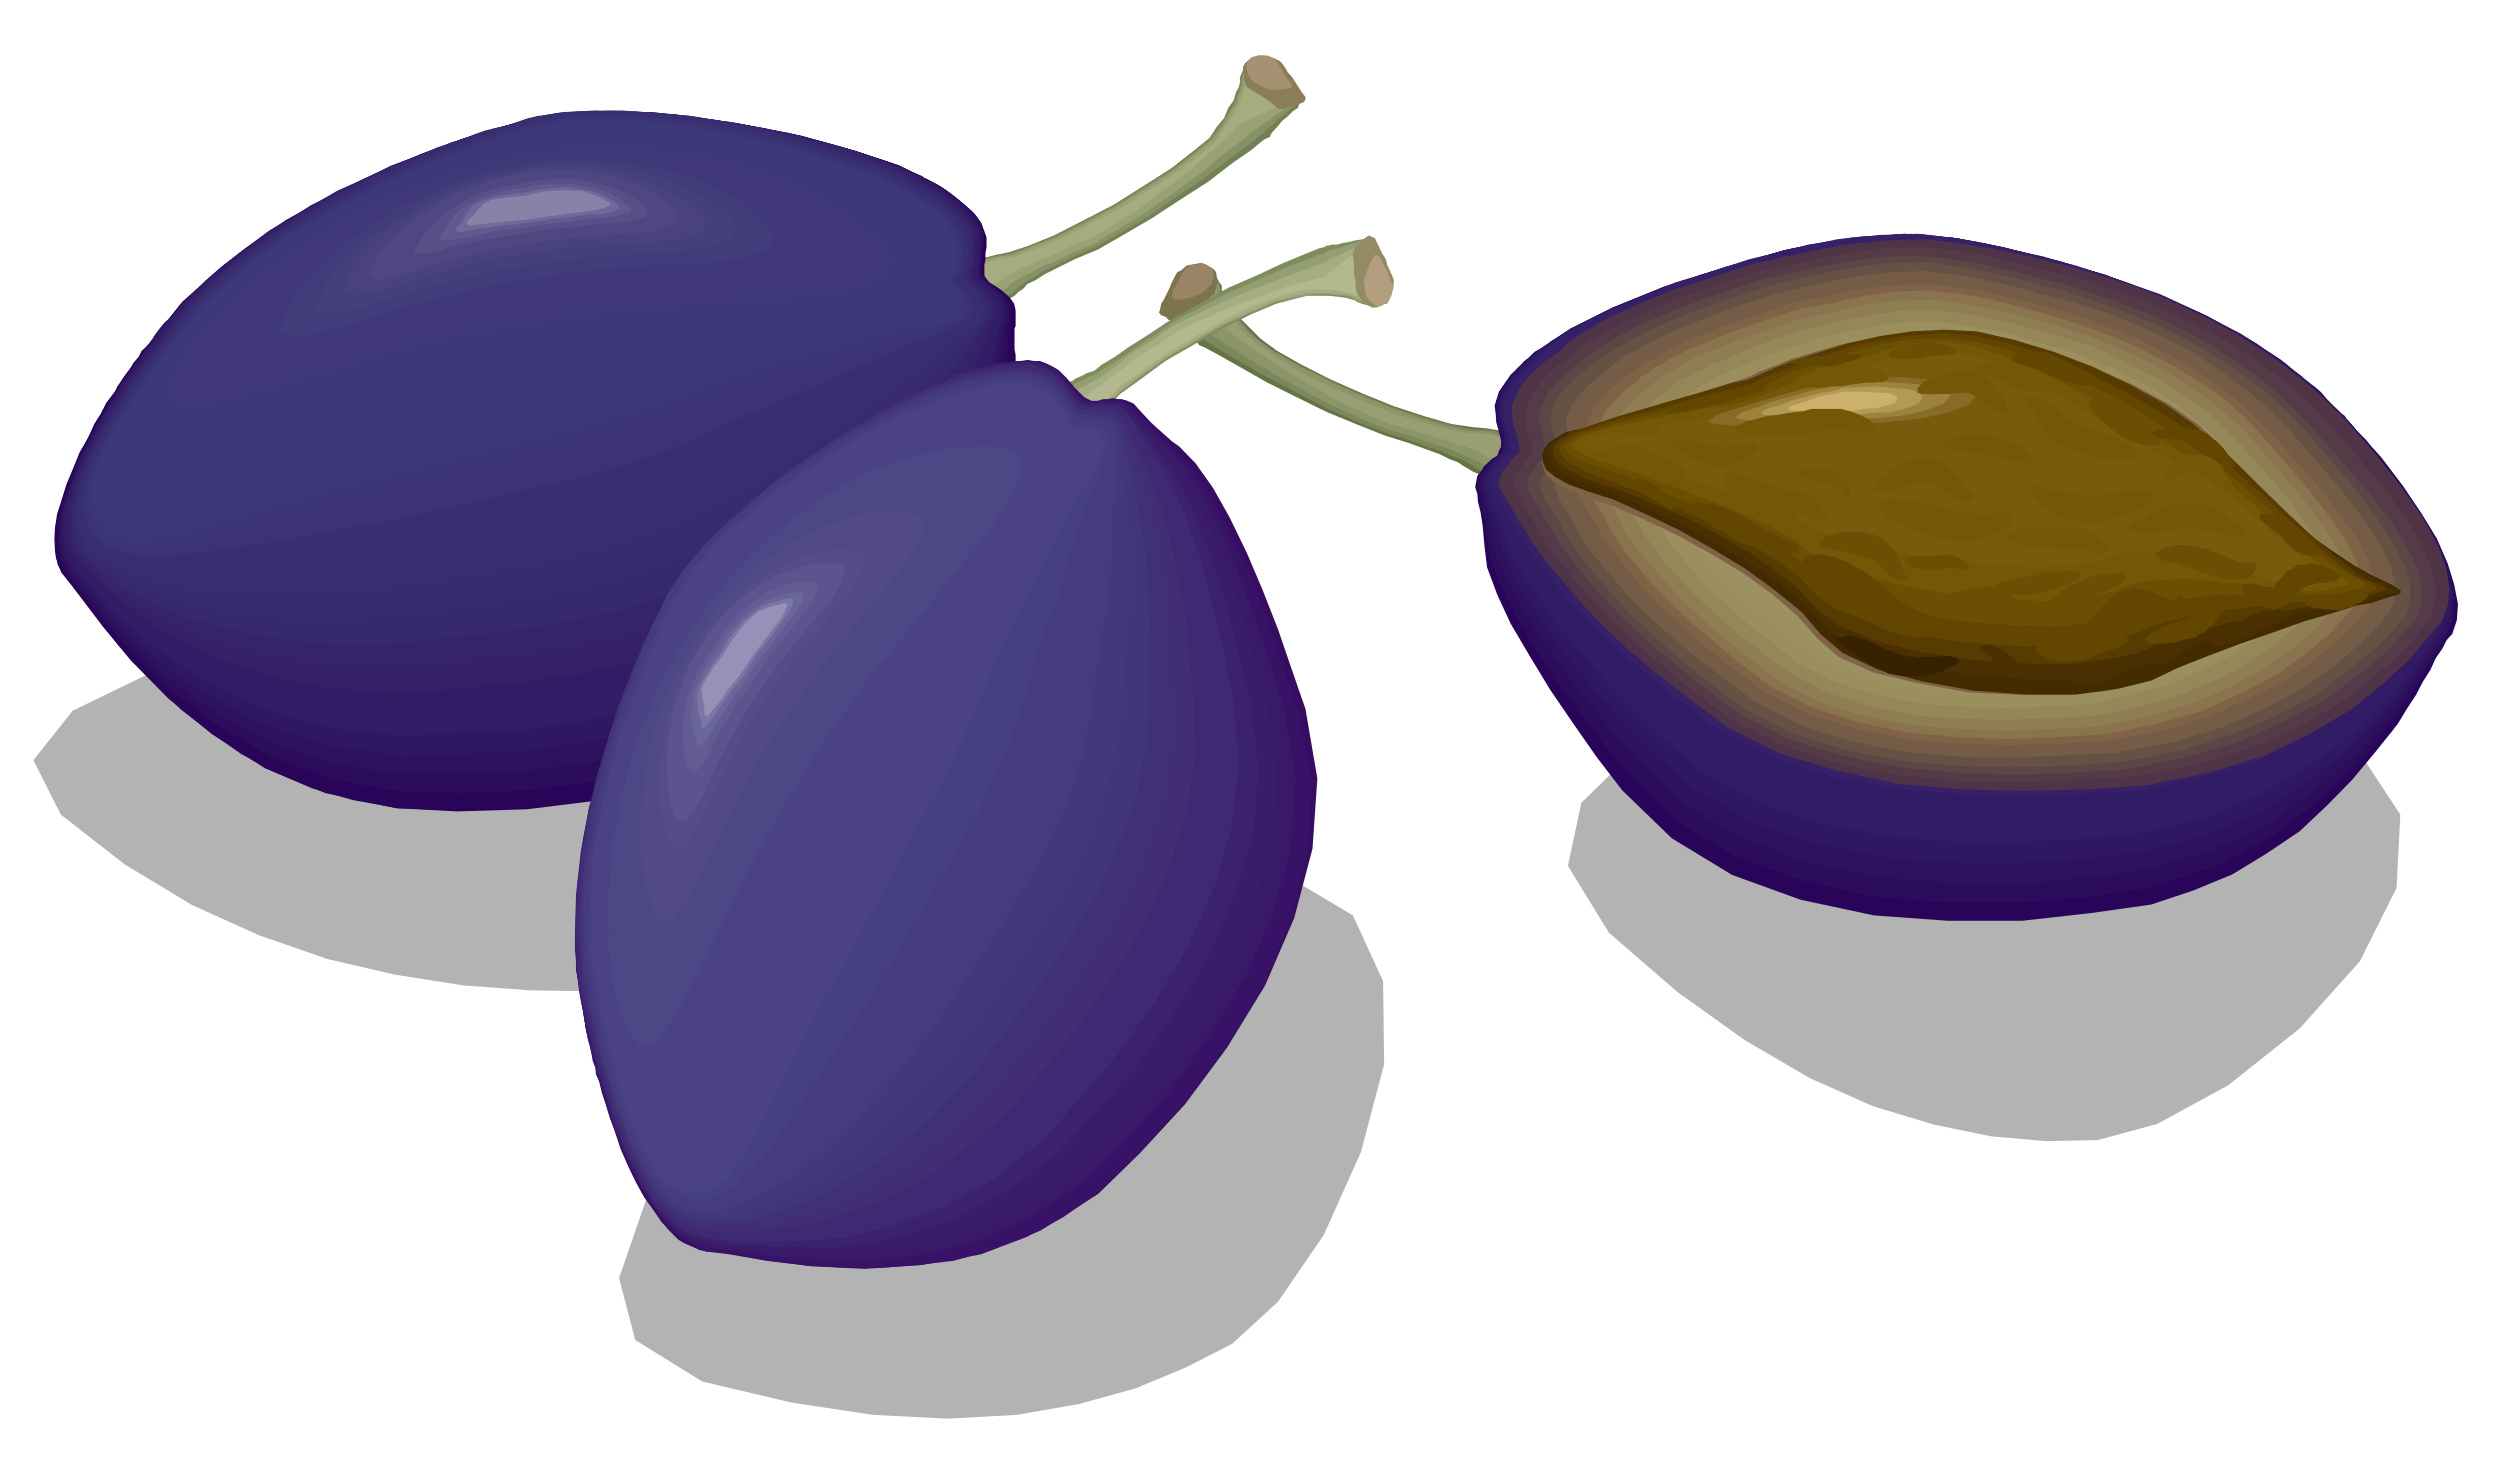 <svg version="1.2" xmlns="http://www.w3.org/2000/svg" viewBox="0 0 464 273" width="464" height="273"><style>.a{opacity:.3}.b{fill:#667345}.c{fill:#7d875c}.d{fill:#8c9469}.e{fill:#999e75}.f{fill:#7d734d}.g{fill:#998566}.h{fill:#290559}.i{fill:#2b0d5c}.j{fill:#2e125e}.k{fill:#301761}.l{fill:#331c66}.m{fill:#362169}.n{fill:#4f3347}.o{fill:#543b47}.p{fill:#5c4747}.q{fill:#665245}.r{fill:#755c47}.s{fill:#806347}.t{fill:#8a734f}.u{fill:#8f7d54}.v{fill:#968759}.w{fill:#9c8f5e}.x{fill:#9c9161}.y{fill:#422b00}.z{fill:#4a3000}.A{fill:#573b00}.B{fill:#634700}.C{fill:#6b4f03}.D{fill:#755708}.E{fill:#785c0d}.F{fill:#876b26}.G{fill:#9c823b}.H{fill:#b39952}.I{fill:#ccb06b}.J{fill:#382100}.K{fill:#738054}.L{fill:#879166}.M{fill:#99a175}.N{fill:#a6ab80}.O{fill:#8a7d57}.P{fill:#a69173}.Q{fill:#260054}.R{fill:#362469}.S{fill:#36296e}.T{fill:#382b70}.U{fill:#382e70}.V{fill:#3b3373}.W{fill:#3b3675}.X{fill:#3d3878}.Y{fill:#403878}.Z{fill:#423d7a}.a0{fill:#45407a}.a1{fill:#4a427d}.a2{fill:#4f4782}.a3{fill:#574f87}.a4{fill:#61598f}.a5{fill:#706999}.a6{fill:#8782a8}.a7{fill:#808c5e}.a8{fill:#949e73}.a9{fill:#a6ad82}.aa{fill:#b3b88f}.ab{fill:#948a63}.ac{fill:#b39e80}.ad{fill:#360d61}.ae{fill:#381266}.af{fill:#381a69}.ag{fill:#3b1c6b}.ah{fill:#3b216e}.ai{fill:#402973}.aj{fill:#422e75}.ak{fill:#403075}.al{fill:#42367a}.am{fill:#45387a}.an{fill:#453b7d}.ao{fill:#474080}.ap{fill:#4a4282}.aq{fill:#4d4785}.ar{fill:#524a87}.as{fill:#544d8a}.at{fill:#5c548f}.au{fill:#635c94}.av{fill:#6b6699}.aw{fill:#7d75a6}.ax{fill:#9691b8}</style><path class="a" d="m176.6 118.3l-29.3-5.4-31.6-1.5-31.7 1.5-29 4.4-24.4 6.3-17.1 8.3-7.3 9.2 5.1 10.1 11.8 9.2 12.4 7.5 12.6 5.7 12.7 4.4 12.5 2.9 12.8 2 12.2 0.9 12.2 0.2 14.7-2.2 18.9-5.6 19.8-8.3 18.3-9.7 13.3-11 5.6-10.7-5.5-10-19-8.2z"/><path class="a" d="m217.8 162.1l-25.2 6.1-23.6 10.7-20.9 13.5-16.8 15.3-11.5 15.3-4.9 14.2 3 11.5 12.4 7.7 16.5 3.9 15.2 2.3 13.8 0.7 12.9-0.7 11.5-2 10.5-2.9 9.4-3.9 8.6-4.4 8.5-7.8 8.5-12.4 6.9-15.4 4.3-16.3-0.2-15.4-5.6-12.2-12.6-7.5-20.7-0.3z"/><path class="a" d="m419.4 129.2l-25.5-6.1-25.8-1.4-24.7 2.6-21.9 5.9-17.3 8.3-10.7 10.5-2.5 11.7 7.6 12.4 12.7 11 12.6 9 12 7 11.7 5.2 11.2 3.4 10.7 2.2 10.2 0.9 9.6-0.2 11.1-3 13.2-7.2 13.2-10.5 11.2-12.5 6.8-13.6 0.7-13.6-8-12.2-18.1-9.8z"/><path class="b" d="m281.5 80.7l-0.6 0.2-0.8-0.4-1-0.3-1.4-0.4-1.8-0.3-2.4-0.2-4.1-0.6-4.9-1.4-5.8-1.9-5.7-2.3-6.1-2.7-5.5-2.8-4.4-2.5-3-2.2-1.9-1.9-1.5-1.5-1.4-1.5-0.8-1.4-0.9-1.3-0.5-0.9-0.3-0.8 0.1-0.2-0.1-0.5-0.4-0.5-0.5-0.9-0.3-0.8-0.9-1-0.6-0.4-1.1-0.1-0.8 0.5-1.4 0.8-1.2 1.2-1.3 1.2-1 1.5-0.9 1.4-0.3 1.3v1.2l0.8 1 1 0.5 1.1 0.9 0.8 0.7 1 0.8 1.4 1.2 0.5 0.7 0.8 0.3 2.8 1.5 3.9 2.2 4.9 2.8 5.4 2.7 5.9 2.9 5.6 2.3 5.3 2.1 4.2 1.3 3.3 1.2 2.5 0.9 2 1 1.4 0.5 1 0.7 0.9 0.5 1 0.6 1.7 0.7 1.5 0.7 1 0.2 0.5 0.1v-0.5l0.5-1.2 0.5-1.5 0.9-1.5 0.5-1.9 0.5-1.2 0.4-1v0.2z"/><path class="c" d="m281.3 80.9l-0.5 0.1-0.9-0.3-1-0.3-1.3-0.4-1.9-0.3h-2.4l-4.1-0.9-4.9-1.3-5.7-1.9-6-2.4-5.9-2.7-5.4-2.7-4.6-2.5-3.1-2.2-1.8-1.7-1.4-1.7-1.4-1.6-0.8-1.3-0.9-1.4-0.5-1-0.3-0.7 0.2-0.1-0.2-0.5-0.3-0.6-0.6-0.8-0.3-0.8-0.8-1.1-0.7-0.3-1-0.2-0.9 0.5-1.3 0.9-1.2 1-1.2 1.2-0.9 1.5-0.8 1.2-0.3 1.2 0.1 1 0.9 1 1 0.7 1 0.7 1 0.7 1.2 0.8 1.5 1 0.7 0.5 0.9 0.5 2.5 1.6 3.7 2.2 4.8 2.7 5.2 2.7 5.6 2.9 5.6 2.5 5.5 2.1 4.2 1.3 3.2 1.2 2.6 0.8 2 0.9 1.4 0.5 1.2 0.5 0.8 0.5 1 0.7 1.5 0.8 1.6 0.6 0.8 0.1 0.5 0.2v-0.5l0.5-0.9 0.5-1.3 0.7-1.4 0.5-1.5 0.5-1.2 0.2-0.8h0.2z"/><path class="d" d="m281.1 81.4l-0.5 0.1-1-0.3-1-0.5-1.4-0.3-1.9-0.4h-2.3l-3.9-0.8-4.9-1.4-5.8-2-5.9-2.4-6-2.7-5.4-2.7-4.6-2.6-3-2.2-1.9-1.7-1.4-1.7-1.3-1.5-0.9-1.3-0.8-1.4-0.5-0.8-0.4-0.7 0.2-0.2-0.2-0.5-0.3-0.7-0.5-0.8-0.4-0.7-0.8-1-0.9-0.4-1-0.3-0.8 0.5-1.2 0.7-1 1.2-1 1-0.9 1.3-0.7 1.2-0.1 1.2 0.1 0.9 1 1 1.1 0.7 1.2 0.6 1 0.5 1.2 0.7 0.8 0.4 0.9 0.5 0.5 0.1 0.3 0.2 0.8 0.5 2.4 1.5 3.6 2.3 4.7 2.8 5.1 2.9 5.5 2.9 5.4 2.5 5.2 2.1 4.3 1.2 3.4 1.2 2.5 0.8 2.2 0.8 1.4 0.6 1.2 0.5 1 0.5 1 0.5 1.5 0.7 1.2 0.5 0.7 0.1 0.3 0.2v-0.3l0.5-0.9 0.4-1.2 0.7-1 0.5-1.3 0.5-0.9 0.1-0.5 0.2 0.2z"/><path class="e" d="m280.9 81.7l-0.6 0.2-1-0.4-1.1-0.5-1.3-0.3-1.9-0.3h-2.4l-3.9-0.7-4.9-1.4-5.8-1.8-5.9-2.4-5.9-2.7-5.5-2.7-4.5-2.8-3.1-2.2-1.9-1.7-1.5-1.7-1.3-1.5-0.9-1.3-0.8-1.4-0.5-0.8-0.4-0.7 0.2-0.2-0.2-0.5-0.1-0.7-0.6-0.8-0.3-0.9-0.8-0.8-0.7-0.4-1-0.1-1.1 0.5-1.1 0.5-1.1 0.8-0.8 1.1-0.5 1-0.5 0.8 0.1 1 0.4 0.9 1 1 1 0.5 1.4 0.5 1.3 0.5 1.4 0.5 1 0.2 1.2 0.3 0.7 0.2 0.3 0.2 0.7 0.5 2.2 1.7 3.4 2.4 4.4 2.8 4.7 2.9 5.3 3.1 5.3 2.5 5 2.1 4.3 1.1 3.5 1.2 2.6 0.7 2.2 0.9 1.5 0.3 1.2 0.5 0.9 0.3 1 0.7 0.8 0.4 0.7 0.3 0.3 0.2 0.6 0.1h0.3 0.2l0.3-0.8 1.2-1.5 0.8-1.4h0.5z"/><path class="f" d="m223.6 49l0.4 0.2 1 0.6 0.3 0.2 0.4 0.5 0.1 0.7 0.2 1-0.2 0.7-0.1 0.7-0.2 0.5v0.5l-0.7 0.3-0.7 1-1.3 1.1-1.2 1.1-1 0.9-0.4 0.3-0.3-0.1h-0.7-1-0.9l-1-0.4-0.8-0.3-0.4-0.5 0.2-0.5 0.2-1.1 0.5-0.8 0.5-1 0.5-1 0.5-1.2 0.5-1 0.5-0.9 0.7-0.3 1-0.9 1.5-0.3 1.2-0.2 0.7 0.2z"/><path class="g" d="m223.4 49h0.2l0.9 0.5 0.5 0.5 0.3 1.2-0.3 1-0.2 0.7-0.5 0.3-0.5 0.7-0.9 0.5-0.6 0.4-0.6 0.1-0.1 0.2-0.9 0.2-1.5 0.3h-1.4l-0.3-0.5 0.3-1.4 0.9-1.5 0.7-1.5 0.8-0.9 0.9-0.6 1-0.2 0.8-0.2 0.5 0.2z"/><path class="h" d="m301.1 146.7l-4.7-6.1-4.4-6.3-4.3-6.3-3.7-6.1-3.6-6.1-2.5-5.4-1.9-5.1-0.5-4.1-0.3-3.5-0.4-2.6-0.5-2-0.1-1.4-0.4-1.3 0.2-1.1 0.2-1 0.8-1 0.5-0.8 0.5-0.5 1-0.9 0.9-0.5 0.3-0.9 0.4-0.8v-1.2l-0.4-1.5-0.5-1.9-0.1-1.5-0.2-1.5 0.5-1.6 0.3-1 0.7-1 0.7-1 1-1 1-1.4 1.4-1.2 1.5-1.3 1.9-1.4 5.1-3.4 7.8-3.9 9.6-3.9 11.1-3.5 11.3-3.3 11.4-2 10.7-1 9.6 0.8 8.9 1.7 9.3 2.4 9.5 2.7 9.7 3.6 9.3 4.1 9 5 8.3 6 7.6 7.1 0.9 1 1 1 0.8 1 1.1 1.1 0.8 0.8 0.8 1 0.9 1 1 1.1 4.1 5.4 3.5 5.2 2.8 4.6 2 4.6 1.2 3.9 0.7 3.6-0.2 3-0.9 2.7h-0.1l-0.9 1-0.8 1.6-1.2 1.7-1 2.2-1.4 2.2-1.3 2.5-1.7 2.6-1.7 2.8-0.5 0.6-0.2 0.3-3.7 4.6-4.1 4.9-4.6 4.7-5.1 4.8-6.1 4.1-6.4 3.9-7.3 3-7.8 2.6-11.4 1.6-12.5 1.4h-13.8l-13.7-1-13.6-2.9-12.7-4.6-11.2-6.8-9.2-8.9z"/><path class="i" d="m302.5 143.9l-4.8-5.7-4.5-6-4.5-5.9-3.7-5.9-3.5-5.8-2.6-5.1-1.9-4.7-0.8-3.9-0.5-3.4-0.4-2.6-0.5-1.8-0.1-1.4-0.4-1.3 0.2-1.1 0.2-1 0.8-1 0.7-1.2 0.8-0.8 0.6-0.5 0.6-0.5 0.4-0.7 0.1-0.9-0.1-1-0.2-1.5-0.3-1.4-0.2-1-0.2-1.2v-1-1.2l0.4-1 0.5-1.2 0.8-1.2 1-1.5 1.7-1.5 0.7-0.9 1-0.8 1-1 1.6-0.9 5.1-3.4 7.8-3.9 9.6-3.9 11.1-3.5 11.3-3.3 11.4-2 10.7-1 9.6 0.8 8.9 1.7 9.3 2.4 9.5 2.7 9.7 3.6 9.3 4.1 9 5 8.3 6 7.6 7.1 0.5 0.3 0.5 0.7 6 7 4.9 6.6 3.9 5.7 2.9 5.5 1.7 4.5 0.7 4.3-0.4 3.5-1 3.1-2.4 3.7-3.4 5.6-4.7 6.8-5.8 7.3-7.4 7.1-9 6.8-10.7 5.6-12.2 3.9-11.4 1.7-12.4 1h-13.4l-13.2-1-13.4-2.9-12.4-4.4-11-6.6-9-8.7z"/><path class="j" d="m304.2 141.4l-4.9-5.6-4.6-5.6-4.4-5.8-3.9-5.4-3.6-5.6-2.7-4.9-2-4.4-0.9-3.7-0.7-3.3-0.5-2.3-0.5-1.9-0.3-1.4-0.5-1.1 0.1-1.1 0.2-1.1 0.9-1.1 0.6-1.1 0.9-0.7 0.5-0.7 0.7-0.5 0.3-0.7 0.2-0.7v-1.2l-0.2-1.3-0.5-1.5-0.3-1.6-0.2-1.3 0.3-1.4 0.4-1.7 0.8-1.5 1.2-1.7 2-1.9 0.7-0.8 0.9-0.7 1-0.8 1.2-0.9 5.1-3.4 7.8-3.9 9.6-3.9 11.1-3.5 11.3-3.3 11.4-2 10.7-1 9.6 0.8 8 1.6 8.5 2 8.6 2.5 9 3.1 8.7 3.6 8.5 4.2 7.9 4.9 7.7 5.9 1 0.9 1 1.2 1 1 1.2 1.2 6.3 7.1 5.2 6.8 4.1 6.1 3.1 5.6 1.7 4.7 0.8 4.3-0.2 3.5-1.1 3.3-2.6 3.7-3.4 5.2-4.7 6.3-5.8 6.8-7.5 6.8-8.8 6.3-10.7 5-12 3.6-11.4 1.5-12.2 1.1-13-0.2-13.1-1-13.1-2.7-11.8-4.3-10.9-6.3-8.8-8.1z"/><path class="k" d="m305.5 138.5l-5-5.2-4.6-5.3-4.4-5.4-3.9-5.3-3.6-5.1-2.7-4.7-2-4.3-1.1-3.3-0.8-3.1-0.9-2.2-0.6-1.9-0.4-1.3-0.3-1.2 0.1-1 0.4-1 0.8-1.1 0.7-1.3 0.7-0.7 0.5-0.7 0.7-0.3 0.2-0.7 0.1-0.7-0.1-1.2-0.2-1.3-0.5-2-0.4-1.6v-1.7l0.5-1.7 1.1-2.2 1.7-2 2.3-2.4 3.4-2.7 0.4-0.3 0.1-0.2 5.8-3.4 8-3.7 9.5-3.9 10.7-3.2 10.8-3.1 11-2 10.2-0.7 9.3 0.8 7 1.4 7.6 1.7 7.7 2 7.9 2.6 7.7 2.7 7.6 3.5 7.5 3.9 7.1 4.6 1.3 1 1.4 1.2 1.4 1.2 1.5 1.2 1.2 1.2 1.3 1.3 1.2 1.2 1.4 1.6 6.2 7.1 5.3 6.8 4.1 5.9 3 5.4 1.7 4.6 0.9 4.2-0.4 3.6-1.2 3.2-2.3 3.4-3.4 5.1-4.8 5.8-5.9 6.4-7.5 6.3-8.8 5.7-10.5 4.8-12 3.2-11.4 1.4-12.1 0.8-12.7-0.1-12.7-1.1-12.5-2.5-11.8-4.1-10.6-5.9-8.9-8z"/><path class="l" d="m307.2 135.8l-5.1-5.1-4.7-5.1-4.6-5.1-3.9-4.9-3.5-4.9-2.9-4.2-2.2-4.1-1.2-3.2-1-2.9-0.7-2-0.9-1.7-0.3-1.2-0.5-1.2 0.2-1 0.1-1.2 0.9-1 0.7-1.4 0.8-0.7 0.5-0.5 0.5-0.3 0.2-0.7 0.2-0.5-0.2-1-0.2-1.5-0.5-2.1-0.3-1.7v-1.7l0.5-1.7 1-2 1.7-2 2.4-2.6 3.4-2.5 0.8-0.9 1-0.6 1-0.9 1.6-0.7 6.6-3.4 8.1-3.4 9.2-3.3 9.8-2.9 9.9-2.6 9.8-1.5 9.3-0.5 8.3 0.8 6.1 1.1 6.7 1.7 6.6 1.5 6.8 2.2 6.6 2.2 6.8 2.7 6.4 2.9 6.6 3.5 2.4 1.6 2.5 1.5 2.2 1.7 2.4 1.9 2.2 1.7 2.2 1.8 2.1 2.1 2 2.2 6.1 7.1 5.3 6.6 3.9 5.8 3 5.4 1.7 4.6 0.9 4-0.4 3.6-1.2 3-2.3 3.4-3.4 4.8-4.8 5.4-5.9 6.1-7.6 5.6-8.9 5.3-10.3 4.4-12.1 3-11 1-11.9 0.7-12.3-0.1-12.4-1.1-12.2-2.3-11.4-3.9-10.3-5.6-8.9-7.5z"/><path class="l" d="m308.9 132.6l-5.2-4.8-4.9-4.7-4.6-4.8-3.9-4.5-3.6-4.6-2.9-3.9-2.2-3.7-1.3-2.9-1.2-2.6-1-2-0.9-1.7-0.5-1.2-0.5-1.2v-1l0.3-1 0.9-1 0.7-1.4 0.8-0.7 0.5-0.6 0.5-0.2 0.2-0.7v-0.5l-0.2-1-0.3-1.5-0.5-1.9-0.4-1.7v-1.7l0.7-1.7 0.9-2 1.7-2.1 2.3-2.5 3.6-2.7 0.5-0.7 1-0.5 1-0.7 1.1-0.7 1-0.8 1.3-0.7 1.4-0.7 1.5-0.6 7-3.3 8.1-3 8.5-2.9 9.2-2.4 8.9-2 8.9-1.2 8.3-0.5 7.4 0.8 5.1 1.1 5.5 1.1 5.6 1.2 5.7 1.7 5.8 1.7 5.8 2.2 5.7 2.2 5.8 2.7 3.4 1.7 3.5 2.1 3.4 1.8 3.4 2.4 3.1 2.2 3 2.6 2.8 2.5 2.8 3.1 6.1 7.1 5.3 6.6 3.9 5.8 2.9 5.2 1.7 4.4 0.8 4.1-0.3 3.6-1.2 3-2.5 3.2-3.4 4.4-4.8 5-5.9 5.4-7.7 5.1-8.6 4.7-10.5 3.7-11.9 2.8-11.2 0.8-11.5 0.5-12.1-0.2-12-1-11.9-2.3-11-3.6-10-5.3-8.7-6.9z"/><path class="m" d="m310.8 129.4l-5.4-4.4-4.9-4.3-4.6-4.6-4.1-4-3.6-4.3-3-3.7-2.4-3.4-1.5-2.7-1.4-2.4-1-1.8-1-1.6-0.5-1-0.5-1.2v-1l0.3-1.2 0.9-1 0.6-1.4 0.7-0.6 0.4-0.7 0.5-0.2v-0.5l0.1-0.5-0.1-1-0.4-1.5-0.5-1.9-0.3-1.5v-1.7l0.7-1.7 0.8-2.1 1.7-2 2.4-2.5 3.4-2.8 1-1 1.3-0.8 1.4-1 1.9-0.9 1.7-1.2 2.2-1 2-1 2.5-1 7-3.1 7.6-2.5 8-2.6 8.3-2 8-1.7 8-0.8 7.3-0.2 6.7 0.8 4.1 0.7 4.6 1 4.6 1.1 4.6 1.3 4.5 1.2 4.8 1.5 4.7 1.5 4.8 1.9 4.6 2 4.5 2.3 4.4 2.5 4.6 2.7 3.9 2.7 4.1 3.2 3.7 3.3 3.8 3.7 6.1 6.9 5.1 6.5 3.9 5.6 2.8 5.2 1.6 4.5 0.6 3.9-0.3 3.3-1 3.1-2.6 3-3.3 4.1-4.8 4.4-5.9 4.9-7.7 4.6-8.6 4.3-10.4 3.2-11.8 2.4-11.1 0.6-11.3 0.4-11.7-0.4-11.6-1-11.3-2.2-10.7-3.4-10-4.9-8.5-6.4z"/><path class="n" d="m312.2 128.7l-5.5-4.3-4.9-4.2-4.6-4.4-3.9-4.1-3.5-4.2-3.1-3.6-2.4-3.4-1.5-2.5-1.5-2.4-1-1.8-1-1.6-0.6-1-0.5-1v-1l0.4-1.2 0.8-1 0.9-1.4 0.6-0.7 0.6-0.6 0.5-0.2v-0.5-0.5l-0.2-1-0.3-1.4-0.6-1.9-0.3-1.5v-1.7l0.5-1.7 1-2 1.7-2.1 2.4-2.3 3.6-2.6 0.8-1 1.4-0.8 1.3-1.1 1.9-1 1.7-1.2 2-1 2.1-1 2.3-1 7-2.9 7.6-2.5 8-2.6 8.5-1.8 7.9-1.6 8-0.8 7.3-0.2 6.8 0.9 4.1 0.6 4.5 0.9 4.5 1 4.7 1.2 4.6 1.2 4.9 1.5 4.6 1.5 4.9 1.9 4.4 2 4.6 2.2 4.4 2.4 4.4 2.7 3.9 2.7 4.1 3.1 3.7 3.2 3.8 3.6 6.1 6.9 5 6.3 3.9 5.6 2.9 5.2 1.6 4.3 0.6 3.9-0.3 3.2-1.2 3.1-2.5 2.8-3.4 4.1-4.8 4.4-5.9 4.8-7.5 4.4-8.6 4.2-10.4 3.2-11.8 2.4-11.1 0.7-11.3 0.3-11.7-0.3-11.6-1-11.3-2.4-10.7-3.2-9.9-4.9-8.4-6.3z"/><path class="o" d="m313.5 127.7l-5.2-4.3-4.6-4-4.4-4.1-3.9-4.1-3.6-4.1-2.7-3.3-2.4-3.3-1.3-2.5-1.6-2.4-1-1.7-0.8-1.5-0.5-1-0.6-1.2v-1l0.4-1 0.8-1.1 0.7-1.1 0.7-0.7 0.3-0.7 0.5-0.2v-0.5-0.5l-0.1-1-0.4-1.2-0.5-1.9-0.1-1.5v-1.7l0.5-1.5 1-2 1.5-1.9 2.4-2.4 3.4-2.5 0.8-1 1.2-0.9 1.4-0.8 1.7-0.9 1.7-1 2-1 2-1 2.4-1.1 6.6-2.8 7.5-2.6 7.6-2.4 8-1.8 7.6-1.5 7.6-1.1 7-0.1 6.6 0.8 4.1 0.7 4.2 1 4.3 1 4.6 1.2 4.5 1 4.6 1.6 4.6 1.5 4.6 1.8 4.4 1.9 4.4 2.2 4.2 2.2 4.3 2.7 3.9 2.6 3.7 2.9 3.6 3 3.5 3.6 6 6.8 5.1 6.1 4 5.4 3.1 5.1 1.8 4.2 0.9 3.7-0.2 3.3-1 3-2.4 2.9-3.5 3.9-5 4.2-5.9 4.6-7.6 4.3-8.7 3.9-10.1 3-11.4 2.2-10.5 0.7-11.1 0.3-11.3-0.1-11-1.1-11.1-2.2-10.1-3.2-9.5-4.7-8.2-6.1z"/><path class="p" d="m315 126.6l-5-4-4.6-3.9-4.3-4.1-3.7-3.9-3.4-3.9-2.7-3.4-2.2-3-1.4-2.6-1.3-2.2-1-1.7-0.9-1.3-0.5-1.1-0.5-1v-1l0.3-1.2 0.9-1 0.7-1.2 0.6-0.7 0.4-0.5 0.5-0.1v-0.5-0.6l-0.2-1-0.2-1.2-0.5-1.7-0.3-1.5v-1.7l0.5-1.5 0.9-1.9 1.5-1.8 2.2-2.2 3.2-2.6 0.9-0.8 1.3-0.9 1.4-0.8 1.5-0.9 1.5-1 2.1-1 1.8-1 2.2-0.9 6.5-2.7 7.1-2.5 7.3-2.4 7.8-1.7 7.5-1.5 7.2-0.9 6.8-0.1 6.3 0.8 3.7 0.5 4.3 1 4.1 0.9 4.4 1.2 4.2 1 4.4 1.5 4.4 1.4 4.4 1.8 4.3 1.7 4.2 2.2 4.1 2.2 4.1 2.6 3.7 2.5 3.7 2.9 3.4 3.1 3.4 3.4 5.8 6.4 5.1 5.9 4.2 5.3 3.2 4.9 2.1 4.2 1.1 3.8v3l-0.8 2.9-2.5 2.7-3.4 3.8-5.1 4.2-6 4.4-7.6 4.1-8.6 3.9-10.1 2.9-11 2.2-10 0.6-10.5 0.4-10.9-0.4-10.6-1-10.6-2.2-9.8-3-9-4.6-8-6z"/><path class="q" d="m316.4 126l-4.9-3.9-4.4-3.9-4.3-4.1-3.5-3.7-3.3-3.9-2.7-3.3-2-3-1.4-2.4-1.3-2.2-1-1.5-0.9-1.4-0.3-1-0.5-1v-0.8l0.1-1.1 0.9-1 0.7-1.2 0.6-0.6 0.4-0.6 0.5-0.3v-0.5-0.5l-0.2-1-0.2-1.2-0.5-1.7-0.3-1.5v-1.6l0.5-1.5 0.7-1.7 1.5-1.9 2.1-2.2 3.2-2.3 1-0.9 1.2-0.8 1.3-0.9 1.7-0.8 1.6-1 1.8-0.9 1.9-1 2-0.9 6.3-2.7 6.8-2.3 7.3-2.4 7.4-1.7 7.3-1.5 7.2-0.9 6.6-0.2 6.1 0.9 3.5 0.5 4.1 1 4.1 0.9 4.2 1.2 4.1 1 4.4 1.5 4.1 1.4 4.4 1.7 4.1 1.6 4 2.1 3.9 2 4.1 2.6 3.7 2.5 3.8 2.7 3.4 3.1 3.2 3.2 5.6 6.3 4.9 5.9 4.1 5.3 3 4.7 2.1 4.1 1.1 3.7v3.1l-0.8 2.7-2.4 2.7-3.5 3.5-4.8 3.9-5.9 4.5-7.3 3.9-8.5 3.5-9.7 3.1-10.7 2-10 0.7-10.1 0.3-10.6-0.3-10.3-0.9-10.2-2-9.7-3.1-8.8-4.4-7.6-5.7z"/><path class="r" d="m318.3 124.6l-4.8-3.7-4.4-3.7-4.1-3.8-3.4-3.5-3.2-3.8-2.5-3-2.1-2.9-1.3-2.4-1.2-2.2-1-1.5-0.9-1.4-0.3-1-0.5-1 0.1-0.8 0.2-1.1 0.9-0.8 0.5-1.2 0.7-0.5 0.3-0.5 0.5-0.2v-0.5-0.5l-0.2-1-0.1-1.2-0.5-1.7-0.2-1.4-0.2-1.5 0.5-1.3 0.9-1.7 1.5-1.9 2-2 3.1-2.4 0.8-0.9 1.2-0.8 1.2-0.9 1.5-0.6 1.6-1.1 1.8-0.8 1.9-1 2-0.9 6-2.5 6.6-2.4 6.9-2.2 7.2-1.7 6.9-1.3 7-0.9 6.2-0.2 6 0.7 3.5 0.7 3.9 0.8 3.9 0.9 4.1 1.2 4.1 1 4.1 1.2 4 1.3 4.3 1.7 3.9 1.6 4 2 3.8 2 3.9 2.6 3.4 2.4 3.5 2.7 3.3 2.8 3.2 3.3 5.4 6.1 4.8 5.6 3.9 5.1 3 4.5 2 3.9 1.1 3.4v3.1l-0.9 2.5-2.2 2.7-3.4 3.4-4.6 3.9-5.7 4.1-7.2 3.9-8.1 3.6-9.3 2.8-10.4 1.9-9.5 0.5-9.8 0.4-10.2-0.2-10-0.9-9.8-2-9.2-2.9-8.5-4.4-7.4-5.6z"/><path class="s" d="m320.6 123.3l-4.5-3.6-3.9-3.6-3.9-3.5-3.3-3.4-3-3.6-2.4-3-2-2.7-1.2-2.2-1.2-2.1-0.9-1.5-0.8-1.2-0.5-0.8-0.5-1.1 0.2-0.8 0.1-1 0.9-0.9 0.5-1.2 0.7-0.5 0.3-0.5 0.3-0.1v-0.6l0.2-0.3-0.2-0.8-0.1-1.2-0.5-1.6-0.4-1.3v-1.5l0.5-1.2 0.7-1.7 1.4-1.7 2-2.2 2.9-2.1 0.8-0.8 1-0.7 1.2-0.8 1.6-0.7 1.5-1 1.5-0.9 1.7-0.8 2-0.9 5.6-2.3 6.5-2.2 6.6-2.3 7-1.5 6.4-1.3 6.6-0.7 6-0.2 5.6 0.7 3.5 0.5 3.6 0.9 3.7 0.8 4.1 1 3.7 1 3.9 1.2 3.9 1.4 3.9 1.5 3.7 1.5 3.8 2.1 3.5 1.8 3.8 2.4 3.2 2.2 3.4 2.7 3 2.7 3.1 3.1 5.1 5.8 4.6 5.2 3.5 4.8 3.1 4.2 1.8 3.7 1.1 3.2 0.1 2.9-0.8 2.6-2.2 2.3-3.2 3.4-4.5 3.8-5.4 3.9-6.8 3.5-7.6 3.4-8.8 2.7-9.9 1.9-9 0.5-9.5 0.3-9.4-0.3-9.5-0.7-9.5-2-8.9-2.7-8.1-4.1-7-5.2z"/><path class="t" d="m322 122.4l-4.2-3.6-3.9-3.3-3.8-3.6-3.2-3.2-2.9-3.4-2.4-2.9-1.8-2.7-1.2-2-1-2.1-0.9-1.3-0.8-1.2-0.5-1-0.5-1.1 0.1-0.6 0.2-1.1 0.7-0.8 0.5-1.2 0.7-0.5 0.3-0.3 0.5-0.2v-0.5-0.4l-0.2-0.8-0.1-1-0.5-1.5-0.2-1.4-0.2-1.4 0.5-1.3 0.7-1.7 1.4-1.5 2-2.1 2.7-2 0.7-0.9 1.2-0.6 1-0.9 1.5-0.7 1.4-1 1.7-0.7 1.7-1 2-0.7 5.4-2.3 6.1-2.2 6.3-2.1 6.6-1.3 6.5-1.4 6.3-0.8 5.9-0.2 5.4 0.7 3.4 0.5 3.6 0.8 3.5 0.9 3.8 1 3.5 1 3.9 1.2 3.8 1.4 3.9 1.5 3.5 1.5 3.6 1.9 3.6 1.8 3.5 2.3 3.2 2 3.3 2.5 2.8 2.6 2.9 3 4.9 5.6 4.5 5.3 3.5 4.6 2.9 4.2 1.9 3.6 1 3 0.2 2.7-0.9 2.6-2.2 2.3-3.1 3.4-4.2 3.4-5.3 3.9-6.4 3.4-7.5 3.4-8.6 2.5-9.5 1.9-9 0.5-9 0.4-9.3-0.4-9.2-0.8-9.1-1.9-8.5-2.7-7.8-3.9-6.8-5.1z"/><path class="u" d="m323.9 121.6l-4.3-3.4-3.7-3.4-3.6-3.4-3-3.2-2.9-3.3-2.4-2.8-1.9-2.6-1-1.8-1-2.1-0.8-1.3-0.7-1.2-0.5-0.9-0.4-1v-0.7l0.4-0.8 0.7-0.9 0.5-1 0.5-0.5 0.3-0.5 0.4-0.2v-0.5-0.3l-0.2-0.9-0.2-1-0.5-1.5-0.2-1.2v-1.4l0.5-1.1 0.7-1.6 1.2-1.5 1.9-1.9 2.7-2 0.7-0.8 1.2-0.7 1-0.9 1.3-0.6 1.4-0.9 1.5-0.8 1.5-0.9 2.1-0.7 5.2-2.2 6-2 5.9-2 6.5-1.4 6.1-1.4 6.1-0.6 5.6-0.2 5.2 0.7 3.2 0.5 3.4 0.7 3.6 0.8 3.6 1 3.5 0.9 3.6 1.2 3.7 1.2 3.7 1.5 3.4 1.5 3.6 1.7 3.4 1.9 3.4 2.2 3 2 3.1 2.4 2.9 2.5 2.9 2.9 4.7 5.4 4.2 4.9 3.4 4.5 2.8 4 1.7 3.4 1 3.1v2.5l-0.9 2.4-2 2.4-2.9 3-4.1 3.4-5.1 3.7-6.2 3.4-7.2 3.2-8.3 2.4-9.1 1.9-8.5 0.5-8.8 0.3-8.8-0.3-8.9-0.7-8.6-1.7-8.2-2.5-7.6-3.9-6.4-4.9z"/><path class="v" d="m325.9 120.2l-4.1-3.2-3.5-3.1-3.4-3.2-2.9-3-2.9-3.1-2-2.7-1.9-2.6-1-1.8-1-1.9-0.7-1.2-0.9-1.2-0.3-0.8-0.5-0.9 0.2-0.6 0.1-0.9 0.7-0.8 0.5-1 0.5-0.6 0.4-0.3 0.3-0.2v-0.5l0.2-0.3-0.2-0.7-0.2-1-0.5-1.5-0.1-1.2-0.2-1.4 0.5-1.2 0.7-1.5 1.2-1.3 1.7-1.9 2.5-1.9 0.7-0.8 1-0.5 1-0.9 1.4-0.5 1.3-0.8 1.6-0.7 1.5-0.9 1.9-0.6 5-2.2 5.6-2.1 5.8-1.8 6.1-1.4 5.8-1.2 5.9-0.7 5.4-0.1 5 0.6 3 0.6 3.2 0.6 3.3 0.7 3.4 1 3.3 0.9 3.6 1 3.4 1 3.6 1.5 3.2 1.6 3.4 1.7 3.2 1.7 3.2 2 2.9 2 3.1 2.2 2.5 2.4 2.7 2.7 4.6 5.1 4.1 4.7 3.2 4.3 2.7 3.9 1.5 3.2 1 3.1v2.5l-0.6 2.4-1.9 2-2.9 2.9-3.9 3.2-4.7 3.6-6.1 3.2-6.8 2.9-8 2.4-8.6 1.8-8.2 0.4-8.3 0.3-8.5-0.2-8.5-0.6-8.3-1.7-7.8-2.6-7.1-3.7-6.1-4.6z"/><path class="w" d="m328.3 118.8l-3.9-3-3.4-3.1-3.2-3-2.8-2.7-2.5-3.1-2-2.5-1.7-2.4-1.1-1.9-1-1.7-0.7-1.1-0.6-1.1-0.4-0.6-0.5-0.9 0.2-0.7 0.2-0.6 0.6-0.9 0.5-1 0.6-0.3 0.3-0.6 0.3-0.1v-0.4-0.3l-0.1-0.7-0.2-1-0.5-1.4-0.2-1v-1.2l0.5-1.1 0.7-1.6 1.2-1.3 1.5-1.7 2.6-1.7 0.5-0.7 1-0.7 0.8-0.7 1.2-0.6 1.2-0.9 1.4-0.7 1.5-0.6 1.7-0.7 4.7-2 5.3-1.9 5.6-1.7 5.8-1.4 5.4-1.2 5.6-0.5 5.1-0.1 4.7 0.6 2.9 0.6 3.1 0.5 3 0.6 3.2 1.1 3.1 0.8 3.4 1 3.2 1 3.4 1.4 3.1 1.2 3.2 1.7 3 1.5 3.1 2 2.7 1.9 2.7 2.2 2.6 2.2 2.5 2.6 4.2 4.7 3.8 4.6 3 3.9 2.6 3.7 1.5 3.1 0.8 2.7v2.4l-0.5 2.2-1.8 2-2.7 2.7-3.6 3.1-4.6 3.4-5.6 2.8-6.4 2.9-7.5 2.2-8.1 1.7-7.7 0.4-7.9 0.3-8-0.2-8-0.7-7.8-1.5-7.3-2.4-6.8-3.3-5.7-4.5z"/><path class="x" d="m331.3 117.2l-3.5-2.9-3.3-2.7-3-3.1-2.4-2.5-2.5-2.8-1.9-2.3-1.5-2.2-0.9-1.6-1-1.7-0.5-1-0.7-1-0.3-0.7-0.2-1.3 0.9-1.4 0.8-1.3 0.5-0.5v-0.4-0.3l-0.2-0.7v-0.8l-0.5-1.2-0.1-1.1v-1.1l0.5-1.1 0.5-1.3 1-1.2 1.5-1.7 2.2-1.5 0.5-0.7 1.1-0.7 0.8-0.7 1.2-0.5 1-0.6 1.4-0.7 1.5-0.7 1.5-0.5 4.3-1.9 4.9-1.7 5.1-1.7 5.2-1.2 5.1-1.1 5.1-0.5h4.6l4.4 0.5 2.5 0.5 2.9 0.5 2.9 0.5 3.1 0.8 2.8 0.9 3.1 0.8 2.9 1 3 1.4 2.9 1.2 2.9 1.5 2.7 1.4 2.9 1.8 2.5 1.7 2.8 2.1 2.3 2 2.4 2.4 3.9 4.6 3.6 4 2.7 3.6 2.2 3.4 1.3 2.9 1.1 2.5v2l-0.5 2.1-1.7 1.8-2.6 2.6-3.5 2.9-4.1 3-5.3 2.9-5.9 2.7-6.8 2-7.5 1.6-7.1 0.3-7.3 0.2-7.4-0.2-7.3-0.7-7.3-1.5-6.6-2-6.3-3.1-5.3-4z"/><path class="s" d="m288.2 82.9l2.1-1.4 4.2-1.5 5.4-2 6.3-1.9 6.1-2.2 5.8-1.9 4.2-1.3 2.6-0.9 1.5-0.8 2.7-1 3.4-1.4 4.4-1.3 4.8-1.4 5.4-1 5.8-0.9 6.2-0.1 6.7 0.3 7.2 1.4 7.9 2 7.8 2.7 7.2 3.1 6.8 3.7 5.6 3.9 4.4 4.4 3.6 4.1 3.9 4.2 3.9 3.9 3.9 3.9 3.6 3.2 3.4 2.8 2.8 2 2.4 1.5 1.5 0.5 1.1 0.7 0.5 0.3v0.5l-0.7 0.2-1 0.4-1.6 0.3-2 0.5-3 0.7-4.1 1.2-5.1 1.5-5.4 2-6.1 2.1-6 2.2-5.7 2.2-5 2.3-6.1 1.6-7.8 0.8h-9l-9.5-0.5-9.3-1.7-8.3-2-6.4-2.9-3.9-3.4-3.6-4.1-4.6-4-5.7-4.1-6-3.6-6.4-3.5-6.1-2.9-5.6-2.4-4.6-1.5-3.6-1.4-2.4-1.3-1.6-1.4-0.6-1.2-0.3-1.3 0.3-1 0.7-1.2 1-0.7z"/><path class="y" d="m288.6 81.4l2-1.2 4.8-1 6.1-1.4 7.1-1.3 6.9-1.6 6.5-1 4.9-1 2.7-0.5 1.4-0.7 2.2-0.8 2.9-1.2 3.7-1.2 4.1-1.2 4.7-1 5.5-0.9 6.1-0.3 6.6 0.2 7.1 1 7.3 1.5 7.3 2 6.6 2.6 6.3 3.2 5.4 3.6 4.4 4.2 3.7 4.1 4.5 4 4.5 3.9 4.6 3.8 4.3 3 3.9 2.6 3.2 1.8 2.5 1.2 1.5 0.7 1.1 0.7 0.5 0.3 0.1 0.5-0.6 0.4-1.2 0.3-1.5 0.5-2.1 0.7-3 0.5-4.3 1.4-5.2 1.5-5.6 2-6.1 2.1-6.1 2.3-5.6 2.2-5 2.4-6.1 1.5-7.8 1.1h-9.3l-9.7-0.7-9.5-1.7-8.3-2.2-6.6-3.1-4.1-3.5-3.5-4.1-4.8-3.9-5.6-4.1-6.1-3.7-6.4-3.6-6.3-3-5.8-2.6-4.7-1.5-3.6-1.3-2.5-1.4-1.7-1.4-0.5-1.3-0.2-1.4 0.5-1.2 0.7-1 1.2-0.8z"/><path class="z" d="m289.1 81.4l1.9-1.2 4.2-1 5.4-1.4 6.3-1.3 6.1-1.6 5.6-1 4.4-1 2.7-0.5 1.7-0.9 2.7-1 3.6-1.5 4.6-1.4 4.9-1.5 5.4-1.2 5.6-1 6.1-0.2 6.5 0.4 6.9 1.3 7.3 1.9 7.3 2.7 6.8 3.1 6.4 3.5 5.5 3.8 4.4 4 3.7 3.9 4.3 3.9 4.4 3.6 4.4 3.5 3.9 2.9 3.7 2.4 3.1 1.9 2.5 1.3 1.5 0.7 1 0.7 0.4 0.3v0.5l-0.7 0.2-1.2 0.3-1.5 0.2-1.9 0.5-3 0.5-4.3 1-5.2 1.2-5.6 1.6-6.1 1.7-6 2-5.7 2-4.9 2.2-6.2 1.6-7.8 1h-8.9l-9.5-0.7-9.4-1.5-8.1-2.1-6.5-2.9-3.9-3.3-3.5-3.9-4.8-3.8-5.4-3.7-5.9-3.4-6.3-3.4-5.8-2.7-5.4-2.5-4.2-1.6-3.8-1.3-2.5-1.2-1.7-1.4-0.9-1.2-0.5-1.1 0.4-1.1 0.5-1 1-0.8z"/><path class="A" d="m289.8 81.4l2-1.2 3.9-1.4 5.1-1.7 5.9-1.7 5.8-1.7 5.3-1.5 3.9-1.2 2.5-0.5 2-0.8 3.1-1.4 3.9-1.5 4.7-1.5 5.1-1.6 5.8-1.3 5.9-0.9 6.1-0.3 6.1 0.3 7 1.6 7.3 2.2 7.3 2.8 6.8 3.3 6.4 3.5 5.4 3.8 4.6 3.9 3.8 3.7 3.9 3.9 4 3.9 4.1 3.9 3.6 3.2 3.4 2.9 2.8 2.2 2.4 1.5 1.5 0.5 1.1 0.5 0.5 0.4v0.3l-0.7 0.2-1 0.3-1.6 0.4-2 0.5-3 0.5-4.1 0.8-5.1 0.9-5.6 1.3-6.1 1.2-5.9 1.6-5.6 1.6-5 2.3-5.9 1.3-7.6 0.9-9.2-0.2-9.3-0.7-9.4-1.5-8.1-2.1-6.4-2.7-3.9-3-3.4-3.7-4.3-3.4-5.1-3.6-5.6-3.1-5.9-3.2-5.8-2.5-5.2-2.1-4.4-1.5-3.6-1.3-2.5-1.2-1.7-1.2-1.1-1-0.5-1.2v-1l0.5-0.9 1.1-0.8z"/><path class="B" d="m290.8 81.4l1.7-1 3.7-1.2 4.8-1.6 5.6-1.3 5.4-1.7 5.2-1.4 4.1-1 2.6-0.5 1.8-0.8 3.2-1.4 3.9-1.5 5.1-1.7 5.3-1.9 5.8-1.3 5.9-0.9 5.9-0.3 6 0.5 6.6 1.5 6.9 2.2 7 3.1 6.6 3.2 6.3 3.7 5.4 3.4 4.6 3.6 3.6 3.2 4 3.6 3.9 3.7 4.1 3.7 3.6 3.4 3.4 2.9 2.8 2.4 2.4 1.5 1.5 0.5 1.1 0.7 0.5 0.3v0.5l-0.7 0.2-1.2 0.3-1.5 0.4-2.1 0.5-3 0.1-3.9 0.6-5.1 0.3-5.4 0.7-6 0.7-5.9 1.1-5.6 1.4-4.8 1.9-5.7 1.5-7.7 0.8-8.8-0.1-9.1-0.7-9.2-1.5-8-2.1-6.6-2.5-3.9-2.9-3.2-3.4-4.2-3-5-3.1-5.2-2.7-5.4-2.7-5.5-2.2-4.9-2.1-4.2-1.5-3.6-1.5-2.5-1-2.1-1-1-1.1-0.7-1v-0.8l0.4-1 1-0.7z"/><path class="C" d="m291.3 81.9l1.7-1.2 3.6-1.2 4.5-1.3 5.3-1.2 5.2-1.6 5-1 3.9-0.8 2.7-0.4 2.2-1 3.4-1.3 4-1.9 5.1-1.7 5.5-2 5.7-1.4 5.8-1h5.9l5.8 0.5 6.3 1.5 6.6 2.4 6.6 3.2 6.5 3.2 5.9 3.6 5.1 3.2 4.4 3.2 3.9 2.8 4.1 3.4 3.9 3.5 4 3.6 3.8 3.4 3.4 2.8 2.8 2.3 2.4 1.3 1.4 0.5 0.8 0.7 0.5 0.3v0.5l-0.6 0.2-1.1 0.4-1.5 0.3-1.7 0.5h-3l-4.1 0.2-5.1-0.2-5.4 0.2-6 0.1-5.9 0.7-5.6 1.2-4.7 1.9-5.6 1.3-7.3 0.7-8.7-0.3-9-0.7-9-1.5-7.8-2.1-6.2-2.3-3.8-2.6-3.2-3-3.9-2.6-4.8-2.5-4.9-2.4-5.2-2.4-4.9-2-4.6-2-3.9-1.6-3.6-1.2-2.7-1-2.2-0.8-1.4-0.7-1-0.9-0.2-0.6v-0.7l0.9-0.5z"/><path class="D" d="m292.5 81.9l1.5-1 3.2-1.1 4.1-1 4.9-1 4.8-1 4.5-0.9 3.8-0.5 2.7-0.3 2.4-0.8 3.9-1.4 4.4-1.9 5.4-2 5.6-2.2 5.9-1.7 5.6-1.4 5.6-0.3 5.3 0.8 5.9 1.9 6.1 2.6 6.3 3.2 6 3.4 5.7 3.4 4.9 3 4.6 2.7 3.9 2.2 4.1 3.1 3.9 3.2 4.1 3.7 3.5 3.3 3.4 3 2.7 2.4 2.2 1.5 1.4 0.3 0.8 0.6 0.5 0.3v0.3l-0.5 0.2-1 0.3-1.5 0.4-1.5 0.5h-3.1l-3.9-0.3-5.1-0.7-5.4-0.5-5.9-0.7h-5.6l-5.5 0.5-4.5 1.7-5.6 1.3-7.2 0.6-8.4-0.4-8.9-0.8-8.6-1.6-7.6-1.8-6.3-2.1-3.8-2.2-3-2.5-3.7-2-4.3-2.1-4.4-1.8-4.7-1.9-4.5-1.7-4.4-1.5-3.5-1.4-3.4-1.2-2.7-1-2.4-0.8-1.5-0.5-1.2-0.7-0.7-0.5v-0.7l0.7-0.5z"/><path class="E" d="m294.2 81.9l1.5-0.9 2.7-0.5 3.6-0.8 4.2-0.5 4.1-0.7 4.2-0.5 3.4-0.5 2.9-0.2 2.7-0.7 4.1-1.3 4.9-2.1 5.6-2.2 5.9-2.3 6-1.9 5.7-1.4 5.5-0.1 4.9 0.5 5.6 1.8 5.4 2.8 5.6 3.3 5.3 3.3 5.1 3.2 4.7 2.7 4.3 2 3.9 1.7 4 2.6 4.1 3 4.2 3.6 3.8 3.4 3.5 3 2.7 2.4 2.4 1.7 1.4 0.3 0.8 0.4 0.4 0.3v0.4l-0.5 0.1-1.1 0.4-1.3 0.3-1.5 0.5-2.9-0.3-3.9-0.9-5-1.5-5.4-1.5-5.9-1.6-5.6-0.8h-5.4l-4.4 1.4-5.3 1.1-7.1 0.4-8.2-0.4-8.6-0.8-8.5-1.5-7.5-1.6-5.9-1.8-3.6-1.5-3-2.1-3.2-1.3-3.8-1.4-3.7-1.2-4.1-1.3-3.9-1.2-3.9-1.7-3.4-1.5-3.4-1.2-2.8-0.5-2.6-0.6-1.9-0.3-1.5-0.3-0.7-0.4-0.3-0.5 0.7-0.3z"/><path class="F" d="m321.8 79l-3.9-0.3-0.8-0.5 1.5-1.2 3.4-1.1 4.2-1.3 4.8-1.4 4.2-1.2 3.4-0.6 3.4-0.9 4.9-0.3 5.5-0.2 5.4 0.4 4.6 0.5 3.4 1 1.1 1.3-1.5 1.9-3.9 1.5-4.6 1-5.4 0.6-5.6 0.5h-6.1-6.1-6.1l-5.8 0.3z"/><path class="G" d="m325.9 78.2l-3.2-0.4-0.5-0.5 1.2-0.8 2.7-0.9 3.2-1.2 3.9-1 3.4-1 2.7-0.5 2.7-0.7 3.9-0.2 4.3-0.1 4.5 0.3 3.6 0.3 2.7 0.9 1 1-1.2 1.5-3.2 1.2-3.5 0.9-4.5 0.5-4.4 0.3h-5.1-4.9-4.9l-4.4 0.4z"/><path class="H" d="m329.8 77.1l-2.5-0.1-0.4-0.4 0.9-0.7 2.2-0.6 2.5-0.9 2.9-0.8 2.5-0.7 2.2-0.3 1.9-0.6 2.9-0.1 3.2-0.2 3.4 0.3 2.7 0.2 2.1 0.7 0.6 0.8-0.8 1.2-2.4 0.9-2.7 0.7-3.2 0.1-3.4 0.4h-3.7-3.8-3.7l-3.4 0.1z"/><path class="I" d="m333.9 76.3l-1.7-0.2-0.4-0.3 0.7-0.5 1.4-0.4 1.7-0.6 1.8-0.6 1.9-0.5 1.4-0.1 1.3-0.4h1.9 2.2l2.4 0.2h1.8l1.4 0.5 0.5 0.5-0.5 0.9-1.7 0.5-1.9 0.5-2.2 0.1-2.2 0.4-2.5-0.2h-2.6-2.5l-2.2 0.2z"/><path class="B" d="m307.4 90.2l1.5 1.3 1.2 1.4 0.7 0.9 0.2 0.8h-0.7l-1.2-0.5-1.5-0.9-1.6-1-1.6-1-1.4-0.5-1-0.3-0.5-0.4 0.3-0.7 1.4-0.3 0.8-0.2 1 0.2 1 0.3 1.4 0.9z"/><path class="B" d="m324.9 96.8l1.5 0.9 1.7 1 1.5 0.6 1.6 0.7 1.1 0.5 1.1 0.5 0.5 0.6 0.3 0.5-0.3 0.1-0.7 0.4h-1.5l-1.6 0.1-2-0.3-2-0.5-2.4-0.9-2-1-1.1-0.7-1-0.6-1-0.5-0.7-0.5-1.5-1.1-0.9-0.5-0.8-0.3-0.8-0.2-0.7-0.2-0.4-0.1-0.3-0.5 0.7-0.7 0.3-0.5 0.9-0.2 0.8-0.2 1.4 0.2h1l1 0.4 1 0.3 1.2 0.5 1 0.5 1 0.5 1.1 0.5 1 0.7z"/><path class="B" d="m349.5 108.8l1.8 1.7 1.9 1.4 1.9 1 1.8 0.9 1.4 0.5 1.2 0.6 1 0.6 0.5 0.8-0.5 0.5-0.9 0.9-0.8 0.1-0.7 0.2-1 0.2-1 0.3-1.4-0.2-1.2-0.3-1.5-0.5-1.3-0.3-1.6-0.7-1.3-0.7-1.4-1-1-0.9-2.4-2.2-2-1.5-1.9-1.7-1.3-1-1.4-1.2-1-0.8-0.7-0.7-0.2-0.5 0.2-0.7 1-0.5 0.5-0.2h1.1 1l1.2 0.3 1 0.2 1.3 0.5 1.2 0.5 1.4 0.9 1.2 0.5 1.3 1 1.2 0.9 1.4 1.1z"/><path class="C" d="m347.8 99.3l1 0.4 1 0.7 0.9 0.8 0.8 0.9 0.9 1.7 0.5 1.1 0.3 0.9 0.3 0.7 0.4 0.5v0.7h-0.5l-0.7 0.1-1-0.3-1-0.7-1.2-1.3-1-1.1-1.1-0.6-1.2-0.4-1.5-0.5-1.5-0.3-1.5-0.4-1.2-0.1-1.2-0.4-0.9-0.1-0.6-0.4v-0.2-0.5l0.5-0.5 0.7-0.5 1.3-0.3 1.4-0.5h1.8 1.9l2.4 0.6z"/><path class="C" d="m368 109l1-0.2 1.2 0.2 1.2 0.4 1.1 0.5 0.9 0.5 0.8 0.8 0.5 0.7 0.6 1 0.3 1.2v1.2l-0.2 0.7-0.1 0.3-1.2-0.7-1.4-1.2-1-0.6-0.9-0.5-1.3-0.4-1.4 0.4-1.8 0.1h-1.9l-1.9-0.1h-1.3l-1.4-0.4-0.8-0.3-0.5-0.5 0.1-0.4 0.2-0.5 0.5-0.2 0.7-0.5 1.2-0.1 1.2-0.5 1.5-0.2 1.9-0.5 2.2-0.2z"/><path class="z" d="m374.6 123.1l0.8 0.3 1 0.5 1.1 0.4 1 0.3h0.8l0.9 0.2 0.5 0.2 0.3 0.5h-0.3l-0.5 0.3-0.9 0.2-0.8 0.3-1.5-0.2-1.7-0.1-1.9-0.5-1.5-0.9-1.2-1.2-0.7-0.8-0.5-0.7-0.4-0.3-1-0.9-0.5-0.5 0.2-0.3h0.7l0.8-0.2 1.5 0.5 1.1 0.5 1 0.9 0.8 0.6 0.9 0.9z"/><path class="J" d="m350.5 125l-1.5-0.7-1.1-0.5-1.1-0.7-0.9-0.5-1.5-1-1-0.7-1.2-0.9-0.7-0.5-0.7-0.5v-0.3l0.4-0.4 1-0.1 0.5-0.2h0.8l0.9 0.2 1 0.3 1.7 0.5 1.9 1 0.8 0.4 1 0.3 0.9 0.4 1 0.5 0.8 0.1 0.9 0.2h0.8l0.9 0.2 0.7-0.2h1 0.8 1l1.6-0.2 1.3 0.2 0.9 0.3 0.3 0.5-0.3 0.2-0.5 0.5-1 0.5-1.1 0.5-1 0.4-0.8 0.3-1.4 0.2-1.2 0.3-1.5-0.1h-1.5l-1.6-0.2-1.3-0.3z"/><path class="D" d="m305.4 83.4l1.3 0.5 1.6 0.7 1.3 0.5 1.2 0.7 0.8 0.3 0.7 0.5 0.4 0.5 0.3 0.5-0.3 0.2-0.5 0.4h-1.1l-1 0.1-1.5-0.1-1.4-0.4-1.5-0.5-1.5-0.3-1.7-0.7-1.4-0.3-1.2-0.2h-0.8-1-0.7l-0.7-0.2h-0.1l-0.2-0.7 0.3-0.5 0.7-0.7 1.2-0.6 1.2-0.5h1.8 0.9l1 0.1 0.9 0.2 1 0.5z"/><path class="D" d="m328.6 94.9l-2.2-1-1.9-0.8-1.7-1-1.1-0.9-1.2-1-0.5-0.9-0.4-0.6 0.2-0.4 0.3-0.5h0.7 1l1.4 0.5 1.3 0.4 1.7 0.5 1.9 0.7 2 0.6 0.9 0.2 0.7 0.3h0.6l1.4 0.2 1.2 0.3 1.2 0.6 0.7 0.6 0.6 0.7 0.7 0.9 0.7 0.8 0.3 0.7 0.2 0.7-0.5 0.1h-0.9l-1.1-0.1-1.2-0.5-1.4-0.6-1 0.2h-0.9-1l-1.5-0.3-1.2-0.4z"/><path class="B" d="m386.1 118.7l1.5-0.7 1.7-0.3 1.6-0.2h1.5 1.2l0.8 0.5 0.5 0.5 0.2 0.5-0.3 0.2-0.5 0.3-0.7 0.4-0.9 0.5-1.2 0.3-1.3 0.5-1.5 0.5-1.6 0.7-1 0.2-1 0.1h-1l-0.9 0.2-1.8-0.2-1.4-0.3-1.2-0.8-0.7-0.5-0.3-0.7 0.2-0.4 0.1-0.3h0.7 0.7 1l1-0.2 1.4-0.1 1.3-0.4 1.9-0.3z"/><path class="z" d="m391.4 126.3l-1.7 0.3-1.6 0.4-1.5-0.2h-1l-1-0.5-0.7-0.3-0.3-0.5 0.1-0.2 0.5-0.5 1.6-0.2 0.8-0.3 1-0.2 1.2-0.3 1.2-0.4 1.2-0.5 1.2-0.5 1.2-0.5 1.2-0.2 0.8-0.3h0.7 0.5l0.3 0.5-0.3 0.5-1 1.2-1 0.5-1.1 0.9-1.1 0.5-1.2 0.8z"/><path class="B" d="m406 114.8l1.1-0.9 1.2-0.6 1.2-0.9 1.2-0.7 1.2-0.8 1-0.2 0.7 0.2 0.3 0.3-0.3 0.9-1 1.5-0.9 0.8-1 1.6-0.7 0.5-0.7 0.7-1 0.5-0.8 0.6-2.1 0.4-1.6 0.5-1.6 0.2-1.2 0.1-1.2-0.1h-0.8l-0.7-0.2-0.1-0.2-0.2-0.5 0.5-0.5 0.7-0.5 1.2-0.5 1-0.7 1.5-0.5 1.5-0.5 1.6-0.5z"/><path class="z" d="m417.8 118l-1.5 0.5-1.5 0.7-1.4 0.3-1 0.4h-1l-0.7 0.1-0.7-0.1v-0.2l0.2-1 1.4-0.9 0.8-0.6 1.2-0.7 1.2-0.7 1.5-0.7 1.4-0.8 1.5-0.5 1.3-0.5h1.4l0.8-0.2 0.9 0.2 0.5 0.1 0.3 0.5-0.5 0.7-1.3 1-1.2 0.5-1 0.5-1.4 0.7-1.2 0.7z"/><path class="z" d="m402.4 120.7l1.5-0.8 1.5-0.4 1.1-0.1 0.5 0.3-0.4 0.3-0.8 0.7-1.2 0.7-1.2 1-1.9 0.7-1.3 0.2h-1.2l-0.3-0.2 0.1-0.5 0.9-0.5 1.2-0.7 1.5-0.7z"/><path class="B" d="m433.8 110.7l1-0.3h1l0.9-0.4h1l1.2-0.1 0.8 0.3-0.3 0.7-1 0.8-1.1 0.4-0.8 0.5-1.2 0.3-1.2 0.4-1.3-0.2h-1.2l-1.1-0.2h-0.8l-1.5-0.5-0.4-0.3 0.4-0.7 1.3-0.4 0.9-0.1 1-0.2h1.2 1.2z"/><path class="B" d="m396.3 113.9h-1l-1.4 0.7-1.5 0.9-1.5 1-1.7 0.1h-1.2l-0.7-0.5v-0.3l0.5-1 1.5-0.9 0.7-1.2 1.4-1.1 0.6-0.9 1.2-0.7 1.4-0.5 1.7-0.3 1.3 0.2 1.2 0.3 0.9 0.3 1 0.5 1.2 0.5 0.8 0.4h0.5l0.5-0.4 0.6-0.5 0.6-0.1 0.2 0.1 0.3 1.1-0.1 0.5-0.2 0.6-0.5 0.7-0.9 0.9-1.1 0.1-1.1 0.2-1-0.2h-1l-1-0.3h-0.9l-0.8-0.2h-0.5z"/><path class="C" d="m385.6 108.2l1.7-0.9 1.7-0.5 1.4-0.3h1.5l1-0.2 1 0.3 0.5 0.2 0.4 0.5-0.4 0.4-0.3 0.3-0.7 0.5-0.8 0.5-1.2 0.5-1.2 0.5-1.5 0.5-1.4 0.9-1.5 0.7-1.6 0.6-1.5 0.6-1 0.6-1.2 0.2-0.7 0.2h-0.6l-0.2-0.2v-1l1.3-1.5 0.9-0.9 1.3-0.8 1.4-1.1 1.7-0.6z"/><path class="B" d="m423.3 107.5l1-1.4 1.2-0.6 1-0.7h1.3l1.1-0.2 1 0.2 0.8 0.1 0.9 0.4 1 0.3 1 0.5 0.5 0.4 0.4 0.5-0.4 0.3-0.5 0.5-1.2 0.2-1.2 0.2-1.3 0.1-1.4 0.4-1.2 0.5-0.7 0.7-0.5 0.6-0.6 1.2-1.1 0.5-0.8 0.5-1 0.2-0.4 0.2-1.5-0.4-1-0.3-0.9-0.5-0.5-0.5-1-0.7-0.7-0.5-0.5-0.5v-0.5l0.2-0.5 0.7-0.4h1.2l1.3 0.4 1.4 0.3h1.2l0.1-0.2 0.2-0.6 0.9-0.7z"/><path class="B" d="m424.3 100.5l-1-1.2-1.1-0.6-0.8-0.7-0.5-0.5-1.2-0.9-0.3-0.6v-0.6h0.5l0.6-0.1 1.2 0.3 1 0.2 1.2 0.7 1.1 0.6 1.1 1.2 0.9 0.9 0.8 0.8 0.9 0.5 0.8 0.7 1 0.7 0.7 0.8-0.3 0.2-0.5 0.3h-0.9-0.8l-1.2-0.3-1-0.5-1.2-0.8-1-1.1z"/><path class="C" d="m409.2 106.5l-2.1-0.9-1.5-0.5-1.5-0.5-1.2-0.2-1.2-0.3-0.7-0.3-0.6-0.4-0.2-0.2v-0.5l0.5-0.5 0.8-0.5 1.4-0.3 0.7-0.2h1 0.8l1.1 0.2h1l1 0.3 1 0.2 1 0.5 0.9 0.2 0.8 0.3 0.9 0.3 0.8 0.4 1.2 0.5 1.2 0.3h1.2l1.2-0.1 0.1 0.1v1.1l-0.3 0.5-0.3 0.5-0.7 0.5-0.7 0.5h-1-1-1-0.9l-1-0.4-1-0.1-0.9-0.4-0.8-0.1z"/><path class="C" d="m378.6 110.2l-1.8 0.2-1.5 0.1-1.6-0.1h-1.2l-1.1-0.4-0.7-0.3-0.5-0.3v-0.4-0.5l0.6-0.2 0.7-0.3 1-0.2 1.1-0.3 1.3-0.2 1.4-0.3 1.5-0.2 1.4-0.5 1.5-0.2 1.3-0.1h1.6 0.8l1 0.1 0.4 0.2 0.5 0.5-0.4 0.3-0.3 0.4-0.7 0.3-0.8 0.5-1.2 0.4-1.4 0.5-1.5 0.5-1.4 0.5z"/><path class="C" d="m359.8 105.8h-1.5-1.2l-1.4-0.3-0.8-0.2-1.4-0.9v-0.6l0.6-0.4h1.1l0.9-0.2h1 1 1.5l1.2-0.3 1.4 0.2 1.2 0.3 1.2 0.7 0.8 1v0.9l-0.8-0.2-1-0.2-0.9-0.1h-0.8-1.1l-1 0.3z"/><path class="D" d="m406.1 98.2h-1-0.8l-1.1 0.1-0.8 0.4-1.9 0.1-1.5 0.4-1-0.2h-0.9l-0.6-0.2h-0.6l-0.6-0.5-0.2-0.3v-0.5l0.7-0.5 1-0.5 1.4-0.5 1.1-0.9 1.7-0.7 1.1-0.5 1.1-0.3 1.4-0.2h1.5 1.2l1.4 0.2 1.2 0.3 1.1 0.5 0.9 0.5 1 0.5 0.7 0.6 0.8 0.5 0.9 0.6 0.8 0.7 0.4 0.5 0.3 0.7-0.5 0.5-0.8 0.2-1.2-0.2-1.4-0.2-1.7-0.5-1.7-0.3-1.8-0.3h-1.6z"/><path class="D" d="m382.4 97.8h1 1l1 0.2 1.1 0.2 0.8 0.1 1 0.7 0.9 0.5 0.5 0.5 1.2 1 0.8 0.9-0.3 0.3-0.5 0.5-1.2 0.2-1.4-0.3-1.5-0.5h-0.9l-0.8-0.2h-0.9-1-0.8l-2.1-0.2h-1.7l-1.8-0.3-1.4-0.2-1.3-0.5-0.9-0.3-0.7-0.4v-0.3l0.2-0.5 0.7-0.5 0.8-0.4 1.2-0.1 1.4-0.4h1.5 1.9 2.2z"/><path class="D" d="m408.3 88l-1.2-0.4-1 0.2-1 0.2-0.8 0.5-1.7 0.5-0.9 0.2v-1l1-1.6 0.9-1 1.5-0.8 0.9-0.4 1-0.1h1l1.3 0.3 0.9 0.3 1 0.5 0.7 0.7 0.7 0.7 0.6 1.4 0.7 1 0.7 1.2 0.3 1h-0.5l-0.5 0.1-0.8-0.3-0.9-0.5-1.2-1-1-0.9-0.8-0.6-0.9-0.2z"/><path class="D" d="m388.3 97.1l-3-0.3-2.6-0.7-2-1.2-1.5-1-1.4-1.3-0.7-1.1-0.1-0.8 0.3-0.3 0.3-0.4h0.9l1 0.4 1.4 0.5 1.3 0.3 1.9 0.3 1.8 0.4 2.2 0.2 2.1-0.4 2-0.3 1.9-0.4h1.8 1.4 1.4l0.6 0.2 0.5 0.5v0.5l-0.5 0.7-1 0.9-1.2 0.8-1.8 0.7-2.1 0.8-2.3 0.5-2.6 0.5z"/><path class="B" d="m407.3 82.6l-1.2-0.7-1.2-0.2-1.3-0.2h-1.2l-1.4-0.1-1-0.2-0.7-0.3-0.1-0.2v-0.3l0.5-0.2 0.7-0.4 1.3-0.1 0.5-0.2 0.7-0.2h0.8 1.2 1.1l1.1 0.4 1.2 0.1 1.4 0.7 0.8 0.7 0.9 0.7 0.5 0.5 0.7 0.7 0.6 0.8 0.7 1 0.7 1.1 0.2 0.6h-0.5-0.7l-1-0.3-1-0.5-1.2-1-1.1-0.9-1-1-1-0.3z"/><path class="C" d="m393.1 80.5l-1.4-1-1-1-1-0.9-0.7-0.6-1.2-1.4-0.2-0.8 0.2-0.4h0.7 0.7l1.1 0.5 1.1 0.4 1.2 0.6 1.1 0.9 1.4 1 1 0.7 1.2 0.8 0.9 0.5 1 0.7 1.3 0.9 0.7 0.8-0.3 0.2-0.5 0.2h-0.9-0.8l-1.6-0.2-1.3-0.3-1.4-0.7-1.3-0.9z"/><path class="B" d="m380.7 69.7l-1.4-0.7-1.3-0.5-1.2-0.4-1-0.3-1.2-0.3-0.7-0.4-0.5-0.3v-0.2-0.3l0.5-0.4 0.8-0.5 1.2-0.1 1.2-0.2 1.5 0.2 1.6 0.3 2 0.9 1.4 0.6 1.3 0.7 1 0.5 1.2 0.7 0.9 0.3 0.7 0.5 0.3 0.6 0.3 0.5-0.5 0.1-0.5 0.4h-0.8l-1.1 0.1-1.3-0.3-1.4-0.3-1.5-0.5-1.5-0.7z"/><path class="D" d="m372.9 71.4l-1.2-0.7-1.2-0.3-1-0.6-1-0.1-1.6-0.5-0.3-0.5-0.2-0.4 0.5-0.3 0.7-0.4h1l1.1-0.3 1.3 0.2 1.5 0.3 1.9 0.9 1 0.5 1.2 0.5 1 0.5 1 0.7 1.2 0.8 0.7 0.9-0.5 0.1-0.3 0.2h-0.9-0.8l-1.4-0.2-1.2-0.3-1.3-0.5-1.2-0.5z"/><path class="C" d="m356.9 66.5h-1.3l-1.2 0.1h-1-1l-1.6-0.3-0.3-0.4 0.3-0.6 1.2-0.5 0.7-0.4 1-0.2 1-0.3 1.4-0.2 1.3-0.3 1.4 0.2h1l1.2 0.5 0.9 0.3 0.6 0.4 0.4 0.3 0.1 0.3-0.8 0.4-1.2 0.1h-1l-0.9 0.2h-1.1l-1.1 0.4z"/><path class="B" d="m339.1 68l-1.7-0.2h-1.2l-1.1-0.2h-0.9l-1.4-0.1h-0.5l-0.3-0.4 0.3-0.1 0.7-0.2 1-0.2 1.1-0.3 1.1-0.2h1.4l1.4 0.2 1-0.2h1l1-0.2h1l0.9-0.1 0.8 0.1h0.5l0.4 0.2-0.7 0.4-1 0.5-1 0.1-1.1 0.4-1.3 0.3-1.4 0.2z"/><path class="D" d="m386.4 79l1.9 0.5 2.1 0.9 1.8 0.6 1.7 0.9 1.4 0.7 1 0.8 0.5 0.7 0.2 0.7-0.5 0.1-0.9 0.4h-1.2l-1.3 0.1-1.9-0.3-2-0.3-2.4-0.5-2.4-0.6-1.3-0.6-1.2-0.7-1.2-0.9-1-1.1-0.7-1.1-0.5-0.8-0.5-0.9-0.2-0.5-0.7-1-0.7-0.7-0.5-0.6 0.2-0.5v-0.6l1-0.1h1.2l1.9 1 0.8 0.5 0.9 0.7 0.6 0.7 0.7 0.6 0.4 0.4 0.8 0.5 1 0.5 1.1 0.5z"/><path class="B" d="m319.8 74.9l-2 0.4-1.9 0.5-1.9 0.3-1.3 0.4-1.6 0.1-0.8 0.2h-0.7-0.2v-0.3l0.6-0.4 0.8-0.5 1.2-0.3 1.2-0.7 1.7-0.5 1.7-0.7 2.2-0.5 2-0.5 1.7-0.5 1.5-0.4 1.4-0.1 0.8-0.5 0.9-0.2 0.5-0.2h0.7 0.1v0.5l-0.5 0.5-0.8 1.1-0.9 0.1-0.8 0.4-1 0.3-0.9 0.3-1 0.2-0.8 0.4-1.1 0.3-0.8 0.3z"/><path class="D" d="m304 79h1.5 1.4 1l0.5 0.3-0.3 0.4-0.9 0.7-0.8 0.1-0.9 0.2h-1l-0.8 0.2-1-0.2-1.1-0.2-0.8-0.1h-0.5l-0.9-0.6-0.3-0.3 0.3-0.5h1.2 0.5 0.9 1 1z"/><path class="D" d="m341.8 71.7h-1.8l-1.6 0.2h-1.5l-1.2 0.1-1.2-0.1h-0.8l-0.7-0.4v-0.1l-0.2-0.5 0.6-0.5 0.6-0.6 1.2-0.5 1.2-0.5 1.5-0.5 1.6-0.3h2l1.7-0.4h1.9l1.5 0.2 1.5 0.5 1 0.5 0.9 0.5 0.3 0.5 0.2 0.6-0.5 0.1-0.5 0.4h-1l-0.9 0.1h-1.2l-1.3 0.2-1.7 0.2-1.6 0.3z"/><path class="D" d="m365.2 72.9h-1.6l-1.6 0.2h-1.7l-1.3 0.1-1.6-0.1h-0.8l-0.7-0.2v-0.3-0.6l0.5-0.5 0.5-0.6 1.2-0.5 1.4-0.7 1.7-0.5 1.8-0.4 2.6-0.1 1.3 0.3 1.2 0.7 0.9 0.7 0.8 0.8 1 1.4 1.1 1.3 0.3 0.9 0.3 0.8v0.5 0.7l-0.5 0.2-0.5-0.2-1-0.5-0.8-0.5-1.4-0.9-1-0.8-1.2-0.9-0.9-0.3z"/><path class="D" d="m360.5 100.2l-2.7-1-2.4-0.9-2-0.8-1.6-0.7-1.5-1-0.8-0.7-0.7-0.7v-0.5l0.2-0.7 0.8-0.3 1.4-0.2 1.8 0.2h1.9l2.2 0.5 2.2 0.4 2.6 0.8 2 0.3 2 0.4h1.9 1.7l1.3-0.2h1.2 0.9l0.7 0.5v0.4l-0.4 1-0.8 0.8-1.4 1.2-1.2 0.3-1 0.6-1.3 0.1-1.2 0.4h-1.6-1.3l-1.5-0.2h-1.4z"/><path class="D" d="m318.4 82.9h1.4 1.3l1.2-0.2h1.2l0.9-0.3h0.6l0.6-0.2 0.6 0.4v0.1l-0.1 0.7-0.7 0.7-0.9 0.8-1.3 0.7-1.4 0.7-1.7 0.3h-1.8l-1.4-0.3-0.8-0.3-1.1-0.4-0.6-0.3-1.4-0.9-0.8-0.5-1.4-1-0.7-0.5v-0.5l0.7-0.4 1-0.1 1.4 0.1 1.2 0.2 1.3 0.5 1.4 0.4 1.3 0.3z"/><path class="D" d="m334.9 76.3l1.2-0.4h1.5 1.4 1.5 1.3l1.4 0.4 1 0.3 1.2 0.5 1.4 0.7 0.8 0.7 0.5 0.5v0.5l-0.5 0.3-0.8 0.2h-1.6-1.3l-1-0.2h-0.9-0.8-0.9-1l-1 0.2-1.2 0.2-1.2 0.3-2.7 0.2-2.6 0.2h-2.5-1.9l-1.8-0.4-1.2-0.1-1-0.6v-0.3l0.1-0.5 0.9-0.3 1-0.5 1.7-0.4 1.7-0.5 2.2-0.3 2.4-0.4 2.7-0.3z"/><path class="D" d="m369 84.6l-1.7-0.3-1.5-0.2-1.6-0.4h-1l-1.2-0.3-0.7-0.3-0.5-0.4v-0.1l-0.1-0.5 0.5-0.4 0.7-0.5 1.1-0.2 1.2-0.3h1.7l1.7-0.2 2.1 0.4 1.7 0.3 1.6 0.7 1.4 0.5 1.2 0.8 0.8 0.7 0.6 0.7 0.3 0.5 0.2 0.7-0.5 0.2h-0.7l-1-0.2h-0.9l-1.2-0.4-1.3-0.3-1.6-0.3-1.3-0.2z"/><path class="D" d="m357.4 89.5h-1.5l-1.5 0.5-1.5 0.5-1.6 0.7h-1.5l-1 0.2-0.9-0.4-0.1-0.3v-0.5l0.5-0.5 0.5-0.7 1.2-0.7 1-1 1.7-1 0.8-0.5 1.2-0.5 1.4-0.4h1.7l1.3 0.4 1.4 0.5 1 0.7 0.9 0.8 1.2 1.4 1 1.2 0.6 0.8 0.7 0.7 0.4 0.5 0.1 0.7-0.3 0.3-0.9 0.2-1.1-0.2-1.4-0.5-1.5-1-1.4-1-1.3-0.7-1.1-0.2z"/><path class="D" d="m339 89.9l-1.2-0.4-1.2-0.3-1-0.4-0.7-0.1-1.2-0.5-0.2-0.6 0.4-0.5 1.3-0.1 0.7-0.2h1.2l1 0.2 1.4 0.3 1.3 0.3 1 0.9 0.9 1 0.7 1v1.4l-0.5 0.7-0.7-0.5-0.5-0.9-0.7-0.5-0.5-0.3-0.7-0.5h-0.8z"/><path class="K" d="m179.5 49.2h0.4l0.8-0.4 0.8-0.5 1.4-0.5 1.9-0.5 2.5-0.5 3.6-1.2 4.7-1.9 5.3-2.7 5.8-3 5.4-3.4 5.2-3.3 4.1-3.2 3.1-2.5 1.3-2 1.4-1.7 0.8-1.9 1-1.4 0.4-1.5 0.5-0.8 0.2-0.9 0.1-0.2-0.1-0.5 0.1-0.5 0.4-1 0.5-0.8 0.5-1.1 0.8-0.3 0.9-0.3 1.2 0.5 1.2 0.5 1.3 1 1.4 1.2 1.3 1.3 0.9 1.2 0.7 1.4v1l-0.4 1.2-1 0.7-1 1-1 0.8-0.7 0.9-1.2 1.3-0.3 0.7-1.1 0.5-2.3 1.9-3.6 2.5-4.4 3.4-5.3 3.4-5.2 3.4-5.3 3.1-4.7 2.7-4.3 1.8-3.2 1.6-2.4 1.2-1.7 1.1-1.5 0.7-0.8 0.9-0.9 0.6-0.7 0.7-1.7 1-1.3 0.7-1 0.5-0.4 0.2-0.3-0.5-0.5-1-0.9-1.6-0.8-1.3-1-1.7-0.5-1.2-0.6-1 0.2 0.2z"/><path class="L" d="m179.7 49.5h0.3l1-0.5 0.7-0.5 1.4-0.5 1.8-0.5 2.8-0.5 3.3-1.2 4.8-1.9 5.3-2.7 5.9-3.1 5.4-3.4 5.1-3.2 4.1-3.2 3-2.5 1.4-1.9 1.3-1.9 1.1-1.7 0.8-1.5 0.5-1.5 0.5-0.9v-0.6l0.2-0.2-0.2-0.5 0.2-0.7 0.3-0.9 0.5-0.8 0.6-1 0.8-0.5 0.9-0.4 1.1 0.5 1.2 0.5 1.4 0.9 1.2 1 1.3 1.4 0.9 1 0.5 1.2v1l-0.5 1.2-1.2 0.8-1 0.9-1 0.8-0.9 0.9-1.5 1.2-0.4 0.6-0.8 0.5-2.4 1.9-3.5 2.6-4.3 3.3-5.1 3.4-5.1 3.6-5.2 3.1-4.8 2.7-4.2 1.8-3.1 1.6-2.5 1.1-1.7 1.2-1.5 0.7-0.9 0.7-0.8 0.7-0.7 0.6-1.7 1.1-1.4 0.6-0.8 0.4-0.3 0.1-0.4-0.5-0.5-0.8-0.8-1.4-0.7-1.2-0.9-1.5-0.5-1-0.5-0.7 0.2 0.2z"/><path class="M" d="m180 49.7h0.4l0.8-0.5 0.9-0.6 1.3-0.5 1.9-0.5 2.7-0.3 3.4-1.4 4.7-1.8 5.3-2.7 5.9-3.1 5.5-3.4 5-3.2 4.1-3.2 3.2-2.6 1.4-1.8 1.2-1.9 0.8-1.7 1.1-1.4 0.3-1.5 0.5-0.8 0.2-0.9 0.1-0.2-0.1-0.5 0.1-0.6 0.2-0.9 0.7-0.8 0.5-1.1 0.8-0.5 0.9-0.3 1.2 0.5 1 0.5 1.4 0.9 1 1 1.2 1.2 0.6 1 0.4 1-0.2 1-0.5 1.2-1.2 0.7-1 0.8-1.2 0.7-1 0.9-1.7 1-0.5 0.5-0.9 0.5-2.2 1.9-3.4 2.5-4 3.4-5 3.6-5 3.5-5.1 3.2-4.8 2.8-4.2 1.8-3.2 1.5-2.6 1.1-1.7 1-1.5 0.7-1 0.6-0.9 0.5-0.7 0.7-1.5 1-1 0.7-0.7 0.2-0.1 0.2-0.4-0.4-0.5-0.8-0.7-1-0.7-1.1-0.8-1.1-0.5-0.9-0.3-0.5 0.1 0.2z"/><path class="N" d="m180.5 50h0.2l0.8-0.5 0.9-0.5 1.4-0.5 1.8-0.5 2.7-0.4 3.4-1.2 4.8-1.8 5.2-2.7 6-3.1 5.4-3.4 5.3-3.4 4-3 3.1-2.6 1.3-2 1.2-1.7 1-1.7 0.9-1.5 0.5-1.5 0.5-0.9v-0.8l0.2-0.2-0.2-0.5 0.2-0.5 0.3-1 0.5-0.9 0.5-1 0.9-0.5 0.8-0.4 1.4 0.5 1 0.6 1.2 0.8 0.8 0.9 0.9 1 0.3 0.8 0.2 0.9-0.2 0.8-0.7 0.9-1.1 0.6-1.4 0.9-1.4 0.7-1.1 0.6-1.2 0.4-0.9 0.5-0.7 0.2-0.1 0.1-0.9 0.5-2 2.1-3.1 2.7-3.7 3.4-4.6 3.5-4.7 3.6-4.9 3.2-4.6 2.7-4.3 1.7-3.2 1.6-2.7 1-1.9 1-1.7 0.5-1 0.7-1 0.5-0.7 0.7-1.5 0.8-0.7 0.4h-0.3v0.1l-0.7-0.8-1.2-1.2-1.2-1.2z"/><path class="O" d="m232.9 10.5l-0.6 0.2-0.7 0.6-0.5 0.4-0.4 0.7v0.6l0.2 1.1v0.6l0.2 0.7 0.1 0.4 0.4 0.5 0.5 0.3 1.2 0.7 1.3 0.8 1.4 1 1 0.9 0.5 0.3 0.2-0.1h0.7l0.8-0.4 1-0.2 0.9-0.3 0.8-0.3 0.4-0.5v-0.5l-0.7-0.9-0.5-0.8-0.7-1.1-0.5-0.8-0.9-1-0.5-0.9-0.6-0.8-0.4-0.4-1.3-0.6-1.6-0.4h-1.1l-0.6 0.2z"/><path class="P" d="m233.1 10.5h-0.5l-0.7 0.5-0.5 0.7v1.3l0.4 1.1 0.3 0.5 0.3 0.3 0.9 0.7 1.5 0.7 0.7 0.3h0.7 1.7l1.5-0.2 0.5-0.5-1-1.3-0.9-1.4-0.8-1.5-0.9-0.9-1-0.5h-1-0.8l-0.4 0.2z"/><path class="Q" d="m188.5 60.5v-1.7-1.2l-0.3-1.3-0.9-1.2-1.7-1.4-1.3-0.8-0.7-0.5-0.4-0.5-0.5-0.7v-0.7-1.2l0.2-1.3v-1l0.2-1.1v-1-0.8l-0.4-1.2-0.5-1.2-0.7-1.2-1-1.2-1.5-1.3-1.7-1.4-2-1.5-2.6-1.5-5.9-2.9-8.1-2.7-10.2-2.8-11.1-2.2-11.8-1.7-11.4-0.6-10.7 0.5-9.1 2-8.9 2.7-8.8 3.4-9.1 3.9-9 4.8-8.8 5.1-8.4 6.2-7.6 6.8-6.4 8-1.7 2.2-1.6 2.2-1.5 2-1.3 2.2-1.6 2.1-1 2-1.2 1.9-0.8 2-1.9 3.2-1.3 3.2-1.2 2.9-0.9 2.9-0.8 2.5-0.4 2.6-0.1 2 0.1 2.2 0.2 1.4 0.5 1.5 0.5 1.2 1 1.2 2.6 3.4 4.1 5.4 5.2 6.3 7 7.1 8.1 6.6 9.8 6.3 11.2 4.6 13.1 2.8 11.4 0.6 12.9-0.4 13.7-1.7 13.9-2.7 13.2-4.6 12.4-6.1 10.4-8.1 8.1-10.2 3.6-6.6 3.7-6.6 3.4-6.8 3-6.4 2.4-6.5 2.1-5.7 1-5.3 0.1-4.2-0.3-1.6v-1.2l-0.2-1.1v-1.1-1-0.8-0.9l0.2-0.5z"/><path class="h" d="m168.3 116.6l3.6-6.6 3.7-6.6 3.4-6.8 3.1-6.6 2.5-6.4 2-5.8 1.1-5.1 0.5-4-0.4-3.6v-2.5-2.1l0.2-1.5v-1.2-1l-0.5-1-0.5-0.9-0.9-0.8-0.6-0.5-1.1-0.7-0.8-0.5-0.7-0.7-0.3-0.8-0.2-0.7v-0.5-0.9l0.3-0.8v-1.7-1.6l-0.1-1.6-0.4-1.6-0.7-1-0.6-0.8-1-0.9-0.9-0.8-1.4-1.2-1.3-1-1.7-1.2-1.9-1-5.9-2.9-8.1-2.7-10.2-2.8-11.1-2.2-11.8-1.7-11.4-0.6-10.7 0.5-9.1 2-8.9 2.7-8.8 3.4-9.1 3.9-9 4.8-8.8 5.1-8.4 6.2-7.6 6.8-6.4 8-1.1 1-0.6 1.2-0.9 1-0.7 1.2-0.8 1-0.7 1.2-0.8 1-0.5 1.2-3.8 5.9-2.7 5.6-2.2 5.1-1.3 4.6-1.1 4.1v3.5l0.5 3.1 1.6 2.5 0.1 0.2 0.7 0.8 1.2 1.4 1 1.3 1.5 2.1 1.6 2 1.8 2.4 1.9 2.4 2.4 2.5 0.2 0.3 0.5 0.4 3.9 4.2 4.5 4.4 5.3 4.1 5.8 4.1 6.2 3.4 7 3 7.6 2.2 8.3 1.5 11.2 0.4 12.8-0.4 13.4-1.6 13.7-2.8 12.9-4.5 12-6.1 10.2-8.2 8.3-10.2z"/><path class="i" d="m166.5 114.4l3.7-6.4 3.7-6.3 3.6-6.4 3.2-6.3 2.5-6.1 2.3-5.6 1.1-5.1 0.5-3.9-0.1-3.4 0.1-2.5 0.2-2.1 0.2-1.3-0.2-1.2v-1l-0.5-1-0.5-0.9-1-1.2-0.9-0.5-0.8-0.7-0.5-0.3-0.7-0.7-0.3-0.6v-1.2l0.1-1.4 0.2-1.3 0.2-1.2v-1.1-1l-0.4-1.2-0.3-1-0.7-1.2-0.7-1-0.8-0.7-0.7-0.6-0.8-0.7-0.9-0.7-1-0.8-1-0.7-1.4-0.9-1.2-0.6-5.9-2.9-8.1-2.7-10.2-2.8-11.1-2.2-11.8-1.7-11.4-0.6-10.7 0.5-9.1 2-8.9 2.7-8.8 3.4-9.1 3.9-9 4.8-8.8 5.1-8.4 6.2-7.6 6.8-6.4 8-0.4 0.5-0.3 0.5-5.3 7.6-4 7.1-3.3 6.3-2 5.8-1.2 4.9-0.2 4.2 0.7 3.4 1.7 3.1 2.6 3.2 4.2 5.1 5.3 6.1 6.7 6.4 8.2 6.1 9.7 5.8 11.2 4.3 12.7 2.3 11.2 0.4 12.5-0.5 13.1-1.7 13.4-2.8 12.7-4.4 11.7-5.9 10-7.8 8.2-9.7z"/><path class="j" d="m164.6 112.1l3.9-6.1 3.9-6.3 3.6-6.3 3.3-5.9 2.6-5.8 2.2-5.2 1.4-4.8 0.6-3.7v-3.2l0.4-2.4 0.1-1.9 0.4-1.3v-1.2-1l-0.5-1.1-0.5-1-1.2-1.2-0.9-0.6-0.7-0.6-0.5-0.3-0.5-0.7-0.3-0.5v-1.2l0.2-1.5v-1.7l0.1-1.5-0.1-1.4-0.2-1.3-0.7-1.6-1-1.3-1.5-1.5-1.9-1.6-1-0.8-1-0.7-1.1-0.7-1-0.6-5.9-2.9-8.1-2.7-10.2-2.8-11.1-2.2-11.8-1.7-11.4-0.6-10.7 0.5-9.1 2-8.2 2.4-8.1 3-8.5 3.6-8.1 4.1-8.4 4.5-7.6 5.3-7.3 5.9-6.4 6.8-1.2 1-1 1.2-0.9 1.2-0.8 1.5-5.6 7.8-4.3 7.3-3.2 6.5-2.2 5.9-1.3 4.9-0.4 4.3 0.7 3.5 1.9 3.1 2.5 3.2 4.1 4.9 5.4 5.6 6.8 6.1 8 5.6 9.6 5.3 11.1 3.7 12.7 2.2h11.2l12.2-0.5 12.9-1.7 12.9-2.7 12.3-4.3 11.6-5.5 9.8-7.5 8-9.3z"/><path class="k" d="m162.9 109.5l3.9-5.9 4.1-5.8 3.7-5.9 3.4-5.8 2.7-5.6 2.2-4.9 1.4-4.6 0.8-3.5 0.2-3.1 0.5-2.2 0.3-1.9 0.4-1.1v-1.2-1l-0.5-1.1-0.7-1-1-1.2-0.9-0.6-0.7-0.6-0.5-0.3-0.5-0.7-0.2-0.5v-1.2l0.4-1.5 0.2-2v-1.7l-0.2-1.7-0.7-1.5-1.3-1.9-1.9-1.9-2.7-2.2-3.6-2.2-0.3-0.3-0.2-0.2-6.4-2.7-8.4-2.7-9.8-2.6-10.8-2-11.4-1.5-11-0.5-10.4 0.5-8.6 2-7.2 2.2-7.3 2.6-7.4 2.8-7.3 3.6-7.5 3.7-6.9 4.4-6.8 4.8-6.3 5.4-1.5 1.2-1.2 1.4-1.4 1.1-1 1.6-1.3 1.2-1.2 1.5-1 1.5-1.1 1.5-5.6 7.8-4.2 7.3-3.2 6.3-2.2 5.8-1.4 4.9-0.1 4.2 0.6 3.4 1.9 3.1 2.5 3 4.3 4.6 5.2 5.3 6.8 5.7 8 5.1 9.5 4.8 11 3.3 12.6 1.9 11-0.2 12-0.6 12.6-1.7 12.7-2.7 11.9-4.1 11.2-5.4 9.8-7.2 8-8.8z"/><path class="l" d="m160.9 106.6l4.2-5.6 4.1-5.4 3.7-5.6 3.6-5.4 2.7-5.3 2.3-4.7 1.6-4.1 1-3.4 0.5-2.9 0.5-2.2 0.4-1.8 0.5-1.2v-1.2-1l-0.4-1.2-0.7-1-1.1-1.2-0.9-0.7-0.7-0.5-0.3-0.2-0.5-0.6v-0.5-1.1l0.3-1.3v-2.1-1.7l-0.2-1.6-0.6-1.6-1.4-1.8-1.7-1.9-2.7-2.2-3.6-2.2-1.1-0.7-1.1-0.7-1.3-0.5-1.2-0.5-7.3-2.7-8.3-2.4-9.7-2.2-10-1.5-10.3-1.4-9.9-0.1-9.1 0.6-7.8 1.9-6.3 1.9-6.1 2.2-6.5 2.4-6.4 2.8-6.5 2.9-6.2 3.6-6.3 3.7-5.8 4.3-2.3 1.8-2.3 1.9-2 2-2 2.1-2.1 2-1.8 2.2-1.9 2.2-1.5 2.5-5.6 7.8-4.3 7.2-3.2 6.2-2.2 5.8-1.2 4.7-0.1 4.1 0.6 3.4 1.9 3.1 2.5 3 3.9 4.3 5.3 4.7 6.8 5.1 8 4.7 9.5 4.3 10.8 2.9 12.6 1.5 10.8-0.4 11.9-0.6 12.2-1.7 12.2-2.6 11.7-4 10.9-5.3 9.5-6.8 8-8.5z"/><path class="l" d="m158.8 103.8l4.4-5.3 4.1-5.3 3.9-5.2 3.6-5.1 2.8-4.9 2.4-4.4 1.9-3.9 1.2-3.1 0.5-2.7 0.7-2 0.5-1.7 0.7-1.2 0.1-1.2v-1l-0.5-1.2-0.8-1-1.1-1.2-0.8-0.7-0.7-0.5-0.3-0.2-0.5-0.6v-0.5-1.1l0.5-1.3v-2.1l0.1-1.7-0.3-1.6-0.7-1.6-1.3-1.8-1.9-1.9-2.5-2.2-3.6-2.2-1-0.7-1-0.5-1.1-0.5-1-0.5-1.3-0.5-1.2-0.5-1.4-0.5-1.3-0.6-7.5-2.3-8.3-2.1-9.2-1.8-9.1-1.2-9.3-1h-8.9l-8.1 0.6-7.1 1.9-5.3 1.5-5.3 1.9-5.4 1.9-5.2 2.3-5.6 2.4-5.5 2.7-5.4 3.1-5.1 3.2-3.4 2.2-3.2 2.4-3 2.5-2.9 2.7-3.1 2.6-2.5 3-2.6 2.9-2.2 3.2-5.6 7.7-4.2 7.1-3.2 6.3-2.2 5.6-1.2 4.5-0.2 4.3 0.7 3.4 1.8 2.9 2.6 2.8 4.1 3.9 5 4.4 6.8 4.6 7.8 4.1 9.5 3.7 10.7 2.6 12.4 1.2 10.9-0.6 11.7-1 11.7-1.7 11.8-2.5 11.4-3.7 10.5-5 9.3-6.6 8-7.9z"/><path class="m" d="m156.4 100.9l4.6-5.1 4.4-4.9 4.1-4.9 3.6-4.6 2.9-4.6 2.5-4.1 1.9-3.7 1.5-2.9 0.8-2.5 0.9-1.9 0.5-1.7 0.7-1 0.1-1.2v-1l-0.5-1.2-0.6-1-1.2-1.2-0.7-0.7-0.7-0.5-0.3-0.2-0.4-0.5v-0.5-1l0.4-1.4 0.1-2v-1.7l-0.1-1.7-0.5-1.5-1.4-1.9-1.9-1.8-2.5-2.2-3.6-2.2-1.3-0.9-1.6-0.7-1.6-0.8-1.7-0.7-2.1-0.8-2-0.9-2.2-0.8-2.2-0.7-7.5-2.1-8-1.5-8.3-1.5-8.3-0.9-8.3-0.6-7.8 0.1-7.5 0.7-6.2 1.7-4.4 1.2-4.3 1.5-4.4 1.4-4.2 1.8-4.6 1.7-4.4 2.2-4.6 2.1-4.2 2.5-4.6 2.6-4.3 2.7-4 3-3.9 3.3-3.9 3.2-3.6 3.7-3.2 3.7-2.9 4.1-5.6 7.6-4.2 7-3.3 6.1-2 5.4-1.2 4.4-0.2 4.1 0.7 3.4 1.9 2.9 2.5 2.7 4.1 3.5 5.3 3.9 6.6 4.1 7.8 3.6 9.3 3 10.7 2.1 12.2 0.8 10.9-0.7 11.3-1 11.4-1.7 11.4-2.4 10.8-3.7 10.2-4.6 9-6.1 7.9-7.4z"/><path class="R" d="m154.2 97.5l4.6-4.6 4.6-4.6 4.1-4.4 3.7-4.2 3.1-4.3 2.7-3.7 2-3.4 1.7-2.5 1-2.4 1-1.7 0.7-1.7 0.7-1 0.2-1.2v-1l-0.4-1.2-0.8-1-1.2-1.2-0.7-0.7-0.7-0.5-0.1-0.2-0.4-0.5 0.2-0.3v-1l0.5-1.4v-2l0.2-1.5-0.4-1.7-0.5-1.6-1.3-2-1.9-1.9-2.5-2.2-3.6-2.2-1.9-1-1.8-1-2.4-1-2.4-0.9-2.9-1.2-3-1-3.2-1-3.3-0.8-7.1-1.7-7.3-1.4-7.5-1.2-7.4-0.5-7.5-0.3-6.8 0.1-6.4 0.9-5.4 1.5-3.4 0.9-3.2 1-3.4 1.2-3.3 1.3-3.4 1.2-3.3 1.4-3.4 1.5-3.3 1.7-5.6 2.7-5.4 3.2-5.4 3.4-4.9 3.7-5 3.9-4.5 4.3-4.3 4.4-3.5 4.9-5.5 7.6-4.2 6.8-3.1 6.1-2 5.3-1.2 4.4-0.2 4.1 0.7 3.2 1.9 2.9 2.5 2.5 4.1 3.2 5.1 3.4 6.6 3.6 7.6 2.9 9.4 2.3 10.5 1.6 12 0.5 10.7-0.9 11-1.2 11.1-1.7 11.2-2.3 10.3-3.6 9.8-4.4 8.9-5.8 7.9-6.9z"/><path class="S" d="m151.5 93.9l5.1-4.2 4.6-4.1 4.2-4.1 3.8-3.9 3.2-3.9 2.9-3.2 2.2-3 1.8-2.4 1.2-2 1.2-1.6 0.9-1.5 0.8-1 0.2-1 0.2-1-0.6-1.2-0.6-1.2-1.2-1.2-0.7-0.7-0.7-0.3-0.1-0.2-0.2-0.5 0.2-0.5 0.1-1 0.4-1.4v-2l0.1-1.5-0.3-1.7-0.5-1.6-1.4-1.8-1.8-1.7-2.8-2.2-3.5-2.2-2.1-1.4-2.5-1.2-3-1.2-3.4-1.2-3.9-1.5-3.9-1.2-4.5-1.2-4.4-1-6.4-1.5-6.5-0.8-6.6-0.9-6.2-0.3-6.3-0.2-6 0.3-5.4 0.9-4.7 1.5-2.2 0.5-2.1 0.5-2 0.7-2 0.9-2.3 0.6-2 0.9-2.2 0.8-2 1-7 2.9-6.6 3.4-6.6 3.6-6.5 4.2-6.1 4.4-5.6 4.9-5.2 5.5-4.4 5.9-5.6 7.6-4.1 6.8-3.2 5.8-2.1 5.2-1.1 4.5v3.7l0.6 3.2 1.7 2.7 2.6 2.4 4 3 5.1 2.8 6.6 2.8 7.7 2.2 9.1 1.9 10.4 1h12l10.5-1.2 10.7-1.1 10.6-1.9 10.6-2.2 9.9-3.2 9.5-4.3 8.6-5.2 7.8-6.5z"/><path class="T" d="m148.8 90.2l5.3-3.9 4.9-3.7 4.2-3.8 3.9-3.4 3.3-3.4 2.8-2.8 2.6-2.7 2-2.1 1.5-1.8 1.6-1.4 1-1.2 0.8-1 0.4-1.2v-1l-0.5-1.2-0.9-1.2-1.2-1.2-0.6-0.7-0.6-0.3-0.1-0.5 0.1-0.3 0.2-1.1 0.4-1.3 0.1-2v-1.6l-0.1-1.7-0.7-1.5-1.4-1.9-1.7-1.7-2.7-2.2-3.4-2-2.7-1.5-3.4-1.6-4.1-1.6-4.4-1.6-5.1-1.7-5.4-1.5-5.8-1.5-5.6-1-5.4-0.9-5.4-0.5-5.3-0.3h-5.1-5l-4.8 0.5-4.4 0.7-3.7 1.3-1.6 0.4-1.3 0.3-8.2 2.9-8.4 3.5-8.5 4.1-8.3 4.8-8.2 5-7.6 6-6.8 6.4-5.8 7.3-5.4 7.6-4.1 6.7-3 5.7-2 5.3-1.2 4v3.8l0.8 3 1.7 2.7 2.6 2.4 3.9 2.4 5 2.4 6.5 2 7.6 1.5 9 1.2 10.2 0.3 11.9-0.5 10.3-1.3 10.5-1.5 10.2-1.7 10-2.2 9.5-3.3 9-3.7 8.3-4.7 7.8-5.8z"/><path class="U" d="m145.8 86.1l5.4-3.5 5.1-3.3 4.4-3.2 4.1-2.9 3.3-2.8 3.1-2.6 2.7-2.2 2.4-1.7 1.9-1.7 1.5-1.2 1.2-1.2 1-1 0.3-1v-1l-0.5-1.2-0.8-1.2-1.2-1.2-0.7-0.7-0.3-0.3v-0.2l-0.2-0.3 0.3-0.5 0.2-0.9 0.5-1.3 0.2-1.9v-1.5l-0.2-1.7-0.7-1.5-1.3-1.9-1.7-1.7-2.7-2.2-3.4-2-3.6-2.1-4.6-1.8-5.6-2.1-6.2-2-7-2-7.3-1.6-7.5-1.3-7.4-0.7-2.6-0.3-2.5-0.2h-2.5l-2.4 0.2h-2.6l-2.3 0.1-2.4 0.2-2.1 0.5h-1.3l-1 0.4-1.4 0.3-1 0.5-8.5 2.9-8.8 3.4-9.2 4-9 4.8-8.9 5.3-8.2 6.2-7.4 7-6.3 7.8-5.4 7.4-4.1 6.7-3.1 5.5-1.8 5-1.2 4v3.6l0.8 3 1.7 2.8 2.6 2 3.9 2 5.1 1.6 6.4 1.3 7.5 0.9 9 0.3 10.1-0.3 11.6-0.9 10.1-1.7 10.2-1.5 9.7-1.9 9.5-2.2 8.8-2.9 8.5-3.4 8.1-4.2 7.7-5.1z"/><path class="U" d="m142.5 81.5l5.8-3 5.3-2.6 4.5-2.7 4.1-2.3 3.6-2.4 3.2-2 2.7-1.9 2.7-1.4 2.1-1.3 2-1 1.5-1.1 1-0.8 0.5-1v-1l-0.5-1.4-1-1.2-1.2-1.2-0.6-0.7-0.4-0.3 0.2-0.2v-0.3l0.3-0.3 0.4-0.9 0.3-1.3v-1.9l0.2-1.5-0.4-1.7-0.5-1.6-1.3-1.8-1.7-1.7-2.7-2.2-3.4-2.1-5.5-2.8-7.6-2.8-9.3-2.8-10.2-2.4-10.9-2-10.6-0.9-10 0.3-8.7 1.9-8.5 2.7-8.8 3.4-9 4.1-9 4.7-8.8 5.3-8 6.1-7.4 6.8-6.3 7.8-5.4 7.3-4.1 6.4-3.1 5.6-1.8 4.8-1 3.9v3.3l0.8 2.9 1.7 2.7 2.5 2.1 3.9 1.5 5 1 6.4 0.5h7.3l8.8-0.5 9.9-1 11.3-1.4 10.2-2 9.8-1.9 9.2-1.8 8.8-2.1 8.2-2.7 8.1-3 7.6-3.7 7.8-4.5z"/><path class="V" d="m139 76.8l6.1-2.5 5.4-2.3 4.8-2.2 4.2-1.7 3.6-1.8 3.5-1.4 3.1-1.3 3-1 2.6-1.1 2-0.8 1.5-1 1.2-0.9 0.5-1v-1l-0.5-1.2-1-1.4-1.2-1.1-0.5-0.7-0.3-0.4h0.1l0.2-0.1 0.3-0.4 0.4-0.8 0.5-1.2 0.2-2v-1.6l-0.2-1.5-0.5-1.5-1.4-1.9-1.7-1.7-2.7-2-3.4-2-5.4-2.9-7.6-2.7-9.2-3.1-10.2-2.4-10.8-2-10.5-0.9-10 0.4-8.7 1.9-8.3 2.7-8.7 3.4-9 4-8.9 4.8-8.9 5.1-8.1 6.1-7.3 6.7-6.3 7.7-5.2 7.3-4.1 6.4-2.9 5.3-1.9 4.5-1 3.8v3.4l0.7 2.7 1.7 2.7 2.5 1.7 4 1 4.9 0.2 6.2-0.4 7.3-1 8.9-1.3 9.6-1.9 11.2-1.9 10-2.3 9.2-2.1 8.6-2 8.2-1.9 7.6-2.2 7.5-2.5 7.4-3.2 7.7-3.6z"/><path class="W" d="m134.9 71.4l6.4-2.1 5.6-1.7 5-1.5 4.5-1 3.8-1.2 3.5-0.8 3.4-0.9 3.4-0.5 2.9-0.8 2.4-0.7 1.7-0.7 1.3-0.7 0.5-1 0.2-1-0.5-1.2-0.8-1.4-1.2-1.3-0.7-0.7-0.2-0.2h0.2l0.2-0.1 0.5-0.4 0.3-0.6 0.5-1.2 0.2-1.9v-1.7l-0.2-1.5-0.5-1.5-1.3-1.9-1.7-1.7-2.6-2-3.2-2.1-5.4-2.7-7.5-2.9-9.2-2.9-10.1-2.2-10.9-2-10.5-0.8-9.8 0.1-8.7 1.9-8.3 2.7-8.7 3.4-9 4.1-8.8 4.5-8.6 5.1-8.2 6.1-7.3 6.8-6.2 7.6-5.1 7.2-3.9 6.1-3.1 5.1-1.7 4.5-1 3.6v3.2l0.9 2.6 1.7 2.7 2.5 1.5 3.7 0.5 4.9-0.7 6.2-1.3 7.1-2.2 8.6-2.4 9.5-2.9 11.1-2.5 9.8-2.7 8.8-2.2 8-2.1 7.4-1.7 6.8-2 7-2 6.9-2.4 7.5-2.7z"/><path class="X" d="m130.5 65.1l6.8-1.4 5.9-0.8 5.1-0.9 4.6-0.3 4.1-0.5 3.9-0.3 3.5-0.2h3.9l3.2-0.4 2.8-0.3 1.8-0.7 1.5-0.5 0.6-1 0.1-0.8-0.5-1.4-1-1.4-1.2-1.5-0.5-0.7-0.2-0.1 0.5 0.1 0.4-0.1 0.5-0.2 0.5-0.7 0.5-1.2 0.2-1.8v-1.6l-0.2-1.7-0.5-1.5-1.4-1.7-1.7-1.7-2.5-2-3.4-2-5.4-2.8-7.5-2.7-9-2.8-10-2.3-10.7-1.8-10.5-0.9-9.8 0.2-8.5 1.9-8.1 2.7-8.7 3.4-8.8 3.9-8.8 4.6-8.7 5-8 6-7.2 6.6-6.2 7.4-5.2 7-3.9 6.1-2.9 5.1-1.7 4.2-1 3.4 0.2 3.1 0.8 2.3 1.7 2.6 2.5 1.2 3.8-0.2 4.9-1.7 6.1-2.4 7.1-3.4 8.2-3.5 9.3-3.6 10.7-3.2 9.7-3 8.3-2.6 7.1-2.2 6.6-1.5 6.1-1.7 6.3-1.5 6.4-1.9 7.5-1.7z"/><path class="Y" d="m94.5 29.5l-10.5 2.5-10 3.8-9.7 4.5-8.6 5.5-8 5.7-6.6 6.1-5.3 6-3.3 6.1-0.9 4 2.9 1.6 5.9-0.7 8.7-2.2 10.7-3.2 12.3-3.6 13.4-3.4 14.5-2.5 14-1.9 13.8-1.2 12.2-0.8 10.8-0.9 8.2-1.5 5.2-1.9 1.6-2.9-2.6-4-5.7-4.8-6.7-4-7.9-3.6-8.5-2.4-9.5-1.7-9.8-0.7-10.2 0.4-10.4 1.7z"/><path class="Y" d="m95 30.3l-8.6 2.1-8.2 3-7.9 3.9-7.1 4.4-6.5 4.6-5.4 5.1-4.3 4.9-2.7 4.9-0.7 3.3 2.4 1.3 4.8-0.7 7.1-1.7 8.5-2.7 10.2-2.9 10.8-2.7 11.7-2 11.5-1.5 11.4-1.1 10-0.6 8.8-0.7 6.7-1.2 4.2-1.5 1.2-2.4-1.9-3.2-4.7-3.9-5.6-3.4-6.5-2.7-6.9-2.1-7.7-1.5-7.9-0.5-8.3 0.2-8.4 1.3z"/><path class="Z" d="m95.2 31l-7.3 1.7-6.9 2.6-6.7 3.2-5.9 3.7-5.6 3.9-4.4 4.2-3.4 4.1-2.4 4.3-0.6 2.7 2 1 3.9-0.5 6.1-1.4 7.1-2.4 8.5-2.3 9.3-2.4 9.9-1.7 9.6-1.4 9.4-0.8 8.5-0.5 7.4-0.5 5.4-1 3.6-1.4 1.2-2-1.7-2.7-3.9-3.4-4.6-2.7-5.4-2.4-5.8-1.5-6.6-1.2-6.6-0.5-7.1 0.1-7 1.2z"/><path class="a0" d="m95.4 31.5l-6.1 1.4-6 2.4-5.6 2.7-5 3.2-4.6 3.4-3.9 3.5-3.1 3.4-1.8 3.6-0.7 2.4 1.7 0.8 3.4-0.5 5.1-1.2 6.1-2 7.3-2.1 7.8-2 8.4-1.3 8.3-1.2 8-0.7 7.1-0.5 6.3-0.5 4.8-0.9 3-1.2 0.9-1.7-1.6-2.2-3.3-2.8-4-2.4-4.5-1.9-4.9-1.3-5.6-1.1-5.6-0.5-6 0.2-5.9 1z"/><path class="a1" d="m95.6 32l-5.3 1.2-5.1 1.9-4.9 2.4-4.3 2.7-4 2.7-3.2 3-2.8 3.1-1.5 3-0.5 1.9 1.5 0.9 2.9-0.4 4.4-1 5.3-1.7 6.1-1.9 6.8-1.7 7.1-1.1 7-1.1 6.9-0.3 6.1-0.5 5.4-0.4 4.1-0.6 2.7-1 0.9-1.6-1.2-1.8-3.1-2.6-3.4-2-3.9-1.7-4.2-1.2-4.8-0.8-4.9-0.4h-5.1l-5 1z"/><path class="a2" d="m95.7 32.4l-4.6 1-4.4 1.7-4.2 1.8-3.6 2.4-3.4 2.4-2.8 2.7-2.3 2.6-1.3 2.7-0.5 1.5 1.3 0.7 2.4-0.4 3.7-0.8 4.5-1.5 5.4-1.4 5.8-1.5 6.2-1 6-0.9 5.9-0.5 5.3-0.5 4.5-0.2 3.4-0.7 2.4-0.8 0.7-1.2-1-1.7-2.6-2.2-2.9-1.7-3.4-1.5-3.5-0.9-4.1-0.8-4.2-0.2-4.4 0.2-4.3 0.7z"/><path class="a3" d="m96.6 34.1l-3.9 0.6-3.4 1.1-2.9 1.3-2.4 1.5-2.2 1.6-1.7 1.7-1.5 1.7-1 1.8-0.7 1 0.3 0.7h1.4l2.4-0.3 2.8-1 4-0.9 4.5-0.8 5.3-0.9 5.2-0.7 5-0.5 4.2-0.5 3.7-0.1 2.6-0.7 1.7-0.5 0.3-1-0.8-1.1-2.1-1.5-2.2-1.2-2.5-1-2.6-0.5-3.2-0.7h-3l-3.8 0.2-3.5 0.7z"/><path class="a4" d="m96.9 34.9l-3.6 0.5-2.5 0.9-2.4 0.8-1.7 1-1.5 0.9-1 1.2-1 1.2-0.9 1.5-0.8 1v0.5l0.7 0.2h1.6l2.1-0.5 3-0.5 3.8-0.9 4.9-0.5 4.6-0.7 4.4-0.5 3.7-0.5 3.2-0.2 2.1-0.5 1.3-0.5 0.2-0.7-0.9-0.8-1.8-1.2-1.7-1-2.1-0.7-2-0.3-2.5-0.5-2.7 0.1h-3.1l-3.4 0.7z"/><path class="a5" d="m97.2 35.8l-3.2 0.3-2.3 0.5-1.7 0.5-1.2 0.5-1.1 0.5-0.6 0.9-0.7 1-0.7 1.2-0.8 0.8-0.4 0.7 0.2 0.2 1 0.2 1.5-0.4 2.6-0.3 3.2-0.5 4.4-0.5 4.4-0.7 4.1-0.4 3.4-0.5 2.7-0.1 1.9-0.5 1-0.4v-0.7l-0.9-0.6-1.7-1.1-1.5-0.6-1.7-0.5-1.7-0.2-2-0.4-2.4 0.2-2.7 0.2-3.1 0.7z"/><path class="a6" d="m97.6 36.3l-3.1 0.3-2 0.3-1.4 0.2-0.6 0.4-0.7 0.3-0.5 0.5-0.5 0.5-0.7 1-1 0.7-0.4 0.7-0.1 0.3 0.6 0.4 1.1-0.2 2-0.2 3-0.3 4.1-0.4 4.1-0.6 3.7-0.5 3.1-0.4 2.5-0.3 1.5-0.5 0.9-0.4v-0.5l-1-0.5-1.6-0.8-1.3-0.4-1.4-0.5h-1.3l-1.7-0.1-2.1 0.1-2.3 0.2-2.9 0.7z"/><path class="a7" d="m199.7 81.5v-0.5l0.8-0.5 0.7-0.7 1.2-0.8 1.4-1.4 1.7-1.7 2.3-2.7 3.9-2.8 4.6-3.4 5.4-3.1 5.3-3 5.3-2.6 4.5-1.9 3.8-1 2-0.5h2.2 1.9l1.8 0.2 1.4 0.2 1 0.3 0.7 0.2 0.3 0.3h0.2l0.7 0.3 0.8 0.2 1.2 0.2 0.9-0.2 1-0.3 0.5-0.7 0.5-1-0.2-1.5-0.3-1.7-0.5-2.1-0.3-1.7-0.7-1.7-0.9-1-1-0.7-0.8 0.2-1.4 0.2-1.2 0.3-1.2 0.2-1 0.3h-1l-0.7 0.2h-0.5v0.2l-1.2 0.3-2.5 1-4.1 1.7-4.7 2.2-5.5 2.4-5.2 2.9-5.3 2.9-4.2 2.8-3.8 2.4-2.7 1.9-2.2 1.3-1.5 1.2-1.5 0.5-0.9 0.5-1 0.4-0.7 0.5-1 0.3-0.8 0.4-0.9 0.3-0.5 0.5-0.9 0.7-0.1 0.3 0.1 0.4 0.7 1 0.9 1.3 1 1.7 0.7 1.6 0.8 1.3 0.5 0.9 0.2 0.1z"/><path class="a8" d="m199.7 81.4l-0.2-0.7 1-0.5 0.7-0.7 1.2-0.7 1.4-1.3 1.7-1.7 2.3-2.9 3.9-2.9 4.6-3.4 5.3-3 5.2-3.1 5.3-2.4 4.6-2 3.9-0.8 2-0.5 2.2-0.2h1.9l1.7 0.3h1.3l1.1 0.4 0.6 0.3 0.5 0.3h0.2l0.7 0.2 0.8 0.2 1.1 0.3 0.8-0.2 1-0.3 0.7-0.7 0.3-1-0.1-1.7-0.2-1.5-0.3-1.9-0.4-1.5-0.8-1.5-0.7-1-1-0.7-1 0.1-1.4 0.4-1.2 0.3-1.2 0.4-1 0.3-1 0.2-0.7 0.3-0.5 0.2v0.2l-1.2 0.3-2.5 1-3.9 1.5-4.8 2.1-5.4 2.3-5.3 2.8-5.1 2.7-4.2 3-3.7 2.4-2.7 1.9-2.2 1.3-1.7 1.2-1.4 0.5-1 0.7-1 0.3-0.7 0.5-1.7 0.7-1.2 0.9-0.8 0.5-0.2 0.3v0.4l0.7 0.8 0.6 1.4 1.1 1.5 0.6 1.3 0.9 1.2 0.3 0.7 0.2 0.2z"/><path class="a9" d="m199.5 80.9v-0.5l1-0.6 0.7-0.6 1-0.9 1.2-1.3 1.7-1.7 2.6-2.7 3.9-2.9 4.7-3.4 5.3-3.1 5.2-3 5.3-2.4 4.6-2 3.9-0.9 2-0.5h2 1.9l1.9 0.2h1.3l1.1 0.3 0.6 0.2 0.5 0.3h0.2l0.7 0.4 0.8 0.1 1.1 0.4 0.8-0.2 1-0.3 0.7-0.7 0.3-1-0.1-1.6-0.2-1.5-0.5-1.7-0.3-1.3-0.7-1.4-0.9-0.8-1-0.4-0.8 0.2-1.4 0.3-1.2 0.5-1.2 0.6-1 0.5-1 0.3-0.7 0.5-0.5 0.3v0.2l-1 0.2-2.6 1-3.9 1.4-4.7 1.8-5.3 2.1-5.2 2.5-5.3 2.5-4.2 2.9-3.8 2.4-2.5 2-2.2 1.6-1.5 1.2-1.4 0.6-1 0.7-1 0.3-0.7 0.6-1 0.3-0.7 0.3-0.7 0.4-0.3 0.3-0.7 0.4v0.3 0.2l0.5 0.8 0.5 1 0.9 1.4 0.5 1.2 0.5 1 0.3 0.5v0.2z"/><path class="aa" d="m199.5 80.4l-0.1-0.6 1-0.5 0.7-0.6 1-0.9 1.3-1.3 1.7-1.7 2.4-2.8 3.9-2.8 4.8-3.4 5.2-3.1 5.3-3 5.2-2.6 4.6-1.8 3.7-1.1 2.1-0.5h2.2 1.8l1.9 0.2 1.4 0.2 1 0.3 0.7 0.2 0.5 0.3h0.1l0.7 0.4 0.9 0.1 1 0.2 0.8-0.2 1.1-0.3 0.6-0.7 0.4-1-0.2-1.4-0.2-1.3-0.3-1.4-0.3-1-0.7-1-0.7-0.7-1-0.3-0.9 0.3-1.3 0.4-1.2 0.6-1.2 0.9-1 0.8-1 0.7-0.7 0.7-0.5 0.3v0.4l-1 0.1-2.6 0.7-3.7 1-4.6 1.7-5.3 1.9-5.2 2.2-5.1 2.4-4.2 2.8-3.8 2.4-2.7 2.1-2.2 1.5-1.5 1.3-1.4 0.9-0.8 0.8-1 0.5-0.7 0.6-1.6 0.5-0.6 0.6-0.2 0.4v0.1 0.2l0.2 0.5 0.3 0.9 0.3 1 0.6 1.5 0.1 0.4z"/><path class="ab" d="m257.4 56.4h-0.5l-1.1 0.6-1.1 0.1-1.4-0.8-1.2-1.4-0.3-0.7-0.2-0.8v-1.2l-0.2-0.8-0.1-0.9v-1-0.7l-0.2-1.5v-0.3l0.3-0.9 1.2-1.4 1.4-1 1.2 0.5 0.3 0.7 0.5 1 0.5 1.1 0.7 1.1 0.3 1.1 0.5 1.1 0.4 0.9 0.3 0.8-0.1 1.4-0.4 1.5-0.5 1-0.3 0.5z"/><path class="ac" d="m257.4 56.3l-0.5 0.1-0.5 0.4h-0.9l-0.8-0.5-0.9-1-0.3-0.5-0.2-0.7v-0.7l-0.2-1.2 0.2-0.7 0.2-0.6h0.1l0.2-0.9 0.7-1.4 0.7-1.3 0.8 0.2 0.5 1.1 0.9 1.7 0.6 1.6 0.6 1.3-0.2 0.9-0.4 1.2-0.3 0.6-0.3 0.4z"/><path class="ad" d="m212.4 77.1l-1.2-1.3-0.8-0.9-1.4-0.6-1.3-0.2-1.2-0.2-1 0.2h-0.9l-0.7 0.3h-1.3l-1.4-0.7-0.8-0.8-1-1-1.6-1.9-1.3-1.3-1.2-0.7-1-0.5-1.4-0.5h-1.5-2l-2.1 0.1-2.5 0.5-2.9 0.7-5.9 1.9-7.5 3.4-8.7 4.9-9.1 5.9-9.2 6.8-8.1 7.5-6.8 7.6-4.6 8-3.5 7.9-3.4 8.7-3.1 9-2.4 9.6-1.8 9.9-0.9 10.1v10.2l1.7 10.4 0.5 2.7 0.7 2.7 0.7 2.5 0.7 2.6 0.5 2.2 0.8 2.4 0.7 2.2 0.8 2.3 1.2 3.6 1.4 3.2 1.5 3.1 1.5 2.7 1.6 2.2 1.5 2.2 1.5 1.7 1.7 1.7 1.2 0.7 1.4 0.6 1.3 0.6 1.4 0.3 4.2 0.5 6.8 1.2 8.3 1 10 0.5 10.5-0.7 11.1-2 11-4.4 10.7-6.8 7.8-7.6 8.3-9 7.8-10.5 7.1-11.6 5.4-12.5 3.4-12.9 0.9-13-2.2-12.9-2.6-7.5-2.5-7.3-2.9-7.4-2.9-6.8-3.2-6.6-3.1-5.5-3.2-4.5-3-3.1-1.4-1-1-0.9-0.9-0.8-0.8-0.7-1.4-1.3-1-1.1z"/><path class="ae" d="m241.1 132.2l-2.6-7.4-2.3-7.3-2.9-7.5-2.7-6.8-3.3-6.6-3-5.4-3.1-4.6-3-3-2.7-2.6-1.9-2-1.5-1.7-1-1-1.1-1-0.6-0.7-1.1-0.5h-1.1-1.2-0.5l-1.4 0.2-0.8 0.3-1.1-0.2-1-0.3-1-0.9-0.8-1.2-1.2-1.5-1.2-1.2-1.5-1-1.4-0.8-1.2-0.5h-1l-1.2-0.2-1.3 0.2h-1.7l-1.7 0.3-2.1 0.5-2 0.5-5.9 1.9-7.5 3.4-8.7 4.9-9.1 5.9-9.2 6.8-8.1 7.5-6.8 7.6-4.6 8-3.5 7.9-3.4 8.7-3.1 9-2.4 9.6-1.8 9.9-0.9 10.1v10.2l1.7 10.4 0.2 1.3 0.3 1.4 0.4 1.3 0.3 1.6 0.2 1.2 0.5 1.3 0.1 1.2 0.6 1.3 2 6.8 2.4 6.1 2.5 5.1 2.6 4.4 2.3 3.4 2.6 2.7 2.7 1.9 2.9 1.2h1.2l1.7 0.2 2 0.3 2.5 0.5 2.4 0.3 3.1 0.6 2.8 0.3 3.6 0.5h0.3 0.6l5.7 0.3h6.5l6.4-0.5 7-0.8 6.8-1.9 6.7-2.5 6.7-3.6 6.6-4.6 7.8-7.6 8.1-9 7.8-10.3 6.8-11.4 5.3-12.2 3.2-12.7 0.7-13.1-2.4-12.9z"/><path class="af" d="m238.4 131.9l-2.2-7.3-2.4-7.3-2.6-7.3-2.5-6.8-2.9-6.4-2.9-5.4-2.8-4.6-2.6-3.1-2.5-2.5-1.9-1.9-1.4-1.5-1-1.2-1-1-0.7-0.5-1.2-0.5h-1l-1.5-0.2h-1l-1 0.2-0.5 0.2-0.9-0.2-0.7-0.3-1-0.7-1-1.2-0.9-1.2-0.8-1-0.9-0.9-0.6-0.6-1.1-0.7-1-0.4-1.3-0.5h-1.2-1.2-1-1l-1.1 0.2h-1.3l-1.2 0.3-1.4 0.2-1.3 0.5-5.9 1.9-7.5 3.4-8.7 4.9-9.1 5.9-9.2 6.8-8.1 7.5-6.8 7.6-4.6 8-3.5 7.9-3.4 8.7-3.1 9-2.4 9.6-1.8 9.9-0.9 10.1v10.2l1.7 10.4v0.5l0.2 0.7 2.4 9.1 2.5 8.2 2.7 6.6 2.9 5.7 2.9 4.3 3 3.4 3.1 2 3.4 1 4.4 0.5 6.4 1 8 0.7 9.5 0.4 10-1.2 10.7-2.4 10.3-4.6 10.4-6.8 7.6-7.6 8-9 7.3-10.2 6.8-11 5.2-12 3.3-12.2 0.8-12.7-2-12.6z"/><path class="ag" d="m235.3 131.4l-2-7.3-1.9-7.3-2.4-7.1-2.3-6.5-2.6-6.2-2.5-5.3-2.6-4.4-2.3-3.2-2.4-2.6-1.5-1.8-1.4-1.7-1-1-1-1.2-0.9-0.5-1-0.5h-1.2l-1.5-0.2h-1l-0.9 0.2-0.5 0.1-0.7-0.1-0.6-0.4-1.1-0.7-0.8-1.1-1.2-1.4-1-1-1.2-1.2-1.2-0.7-1.7-0.7-1.7-0.3-2.2-0.2-2.5 0.4h-1.2l-1 0.1-1.2 0.4-1.2 0.3-5.9 1.9-7.5 3.4-8.7 4.9-9.1 5.9-9.2 6.8-8.1 7.5-6.8 7.6-4.6 8-3.4 7.1-3 8-2.9 8.1-2.4 8.8-2 9-1.2 9.2-0.4 9.3 0.7 9.5 0.2 1.5 0.3 1.5 0.4 1.6 0.3 1.7 2.4 9.5 2.5 8.3 2.7 7.1 2.9 5.7 2.9 4.5 3.1 3.2 3 2 3.4 1.2 4.3 0.5 6.2 0.9 7.8 0.5 9-0.2 9.7-1.4 10.3-2.7 10.2-4.9 10-6.9 7.5-7.7 7.6-9 7.3-10 6.5-10.8 4.9-11.5 3.4-12.1 0.8-12.2-1.7-12.2z"/><path class="ah" d="m232.1 130.7l-1.7-7.1-1.7-7.1-2-7-2.1-6.3-2.3-6.1-2.2-5-2.4-4.5-2.1-3-2-2.5-1.5-1.9-1.2-1.7-0.9-1-0.8-1.2-0.9-0.5-1-0.7h-1.2l-1.5-0.2-1 0.2h-0.8l-0.6 0.2-0.6-0.2-0.7-0.3-0.9-0.9-1-1.2-1.3-1.7-1.4-1.2-1.5-1.1-1.5-0.7-2.3-0.7h-2.7l-3.4 0.3-4 0.9h-0.4l-0.1 0.2-6.3 2.2-7.5 3.7-8.6 4.9-8.7 6.1-8.6 6.5-7.8 7.1-6.5 7.4-4.4 7.7-2.9 6.2-2.7 7-2.7 7.1-2.2 7.6-2.2 7.7-1.5 8.1-0.9 8.2-0.2 8.4v1.7l0.2 1.9 0.2 1.9 0.3 1.8 0.2 1.7 0.3 2.1 0.4 1.7 0.5 2 2.2 9.3 2.7 8.3 2.5 7 2.9 5.7 2.7 4.5 3.3 3.2 3 2 3.4 1.2 4.1 0.3 6.1 0.5 7.5 0.2 8.6-0.3 9.2-1.7 9.8-3.2 9.8-5.1 9.7-7.2 7.3-7.8 7.5-8.6 6.9-9.8 6.5-10.6 4.7-11.3 3.4-11.5 1-11.9-1.5-11.9z"/><path class="ai" d="m228.9 130l-1.4-7.1-1.5-6.9-1.7-6.6-1.7-6.3-2-5.8-2.1-5.1-2-4.2-1.9-3.1-1.8-2.5-1.2-1.9-1-1.7-0.7-1-0.9-1.2-0.8-0.7-1-0.5-1.4-0.1-1.5-0.2-1 0.2h-0.9l-0.5 0.1-0.7-0.1-0.7-0.4-0.8-0.8-1-1.2-1.2-1.7-1.2-1.2-1.5-1.2-1.5-0.5-2.3-0.7h-2.7l-3.4 0.4-4 0.8-1.2 0.2-1.2 0.3-1.4 0.4-1.1 0.7-6.7 2.8-7.4 4.1-8 4.9-7.8 5.6-7.8 6.1-6.8 6.6-5.6 6.8-3.9 7-2.5 5.4-2.6 5.9-2.4 6.1-2 6.6-2 6.7-1.4 6.9-1.2 7-0.6 7.1-0.4 2.7v2.9 2.9l0.4 3v2.9l0.5 2.9 0.5 2.9 0.7 2.9 2.2 9.3 2.5 8.3 2.5 6.8 2.9 5.7 2.7 4.4 3.1 3.3 3 2 3.4 1 3.9 0.4 6 0.3 7.1-0.2 8.3-0.7 8.8-2.2 9.4-3.3 9.5-5.3 9.3-7.3 6.9-7.8 7.3-8.6 6.8-9.7 6.1-10.2 4.8-11 3.2-11.2 1.2-11.5-1-11.6z"/><path class="ai" d="m225.3 129.4l-1-7-1.2-6.8-1.4-6.6-1.3-5.9-1.9-5.6-1.5-4.9-1.9-4.1-1.5-3.1-1.7-2.5-1-1.9-0.9-1.7-0.6-1.1-0.9-1.2-0.7-0.5-1-0.7h-1.3l-1.7-0.2h-1-0.7l-0.5 0.2-0.7-0.2-0.5-0.3-0.9-0.9-0.8-1.2-1.4-1.5-1.2-1.3-1.5-1.1-1.5-0.6-2.2-0.7h-2.7l-3.3 0.3-4 0.9h-1l-1.1 0.3-1.2 0.2-1.1 0.5-1.4 0.5-1.2 0.5-1.3 0.5-1.4 0.7-6.6 3.2-7.1 4.2-7.3 5-7 5.4-6.9 5.6-5.8 6.1-5.1 6.1-3.4 6.3-2.2 4.5-2.2 5-2 5.1-1.7 5.5-1.9 5.5-1.5 5.7-1.4 5.6-0.8 6.1-0.7 3.9-0.3 3.9-0.2 3.9 0.2 4.1v3.9l0.5 4.1 0.5 3.9 1 4.1 2.2 9.3 2.4 8.1 2.5 6.6 2.7 5.8 2.7 4.1 3.1 3.2 2.9 2 3.4 1 3.9 0.2 5.6 0.3 6.8-0.5 7.8-1 8.3-2.5 9-3.8 8.9-5.4 9-7.4 7-8 6.9-8.7 6.7-9.5 5.9-9.8 4.6-10.7 3.2-10.7 1.2-11.1-0.7-11.2z"/><path class="aj" d="m221.4 128.7l-0.7-7-0.6-6.6-1.2-6.4-1.1-5.8-1.3-5.4-1.4-4.6-1.5-4.1-1.2-2.8-1.3-2.6-0.9-1.9-0.7-1.7-0.6-1.1-0.9-1.2-0.7-0.7-1-0.5-1.3-0.2-1.6-0.2h-1-0.7l-0.5 0.2-0.5-0.2-0.5-0.3-0.7-0.8-1-1.2-1.3-1.7-1.2-1.2-1.6-1.2-1.5-0.5-2.2-0.7h-2.5l-3.4 0.4-4.1 0.8-1.5 0.2-1.4 0.5-1.7 0.3-1.7 0.9-2 0.5-1.9 1-2.2 0.8-2 1.2-6.5 3.6-6.4 4.1-6.6 4.5-6.3 5.1-5.9 5.3-5.3 5.4-4.4 5.6-2.9 5.8-1.9 3.7-1.6 4.1-1.7 4-1.6 4.4-1.5 4.5-1.5 4.5-1.4 4.6-1 4.9-1 4.8-0.7 5.1-0.5 4.9-0.2 5.1-0.1 4.9 0.5 5.1 0.5 4.9 1.2 5.1 2.2 9.3 2.3 8.1 2.6 6.7 2.7 5.6 2.5 4 2.9 3.1 2.9 1.8 3.2 0.9 3.8 0.2h5.4l6.4-0.9 7.5-1.3 8-2.9 8.5-4.1 8.4-5.8 8.7-7.6 6.6-8.1 6.8-8.5 6.3-9.2 5.6-9.5 4.4-10.1 3.2-10.4 1.5-10.8-0.5-10.7z"/><path class="ak" d="m217.5 127.8l-0.3-6.7-0.4-6.5-0.6-6.1-0.9-5.6-1-5.2-1-4.6-1.1-3.9-1-2.9-1.2-2.6-0.5-1.8-0.6-1.7-0.4-1.2-0.7-1.2-0.8-0.7-1-0.5-1.4-0.1-1.7-0.2h-1-0.7l-0.3 0.2-0.5-0.2-0.4-0.4-0.6-0.8-1.1-1.2-1.3-1.7-1.2-1.2-1.5-1.2-1.6-0.5-2.2-0.6h-2.5l-3.2 0.3-4.1 0.8-2 0.4-1.9 0.5-2.4 0.8-2.3 1.1-2.8 1-2.7 1.5-2.9 1.4-2.8 1.7-6 3.3-5.7 4.1-6 4.3-5.2 4.7-5.1 4.6-4.4 5.1-3.8 4.9-2.7 5.1-1.3 2.7-1.4 3-1.4 3.1-1.1 3.4-1.4 3-1 3.4-1.2 3.4-1 3.6-1.7 5.7-1.2 6.1-1 6.1-0.4 6.2-0.3 6.1 0.2 6.2 0.6 6.1 1.2 6.3 2.2 9.2 2.4 7.9 2.6 6.7 2.5 5.4 2.5 3.9 2.8 3 2.8 1.9 3.3 1h3.7l5.1-0.2 5.9-1.1 7.1-1.9 7.3-3.2 8-4.6 8-6.1 8.3-7.8 6.4-8.2 6.5-8.4 5.9-8.9 5.6-9.1 4.3-9.8 3.2-9.9 1.7-10.3-0.2-10.4z"/><path class="al" d="m213.3 127.2v-6.8l0.1-6.1-0.5-6-0.3-5.4-0.9-5.1-0.5-4.2-0.8-3.7-0.5-2.9-0.7-2.7-0.3-2.1-0.6-1.7-0.3-1.2-0.7-1.1-0.8-0.6-1-0.6h-1.6l-1.5-0.2h-1-0.7-0.2l-0.5-0.3-0.3-0.4-0.5-0.8-0.9-1.2-1.3-1.5-1.2-1.4-1.5-1-1.6-0.7-2.2-0.5h-2.5l-3.2 0.3-4.1 0.9-2.4 0.3-2.5 1-3.1 1.1-3.2 1.5-3.6 1.5-3.5 1.9-3.9 2-3.8 2.4-5.2 3.4-4.9 3.5-4.9 3.9-4.5 4.3-4.4 4-3.5 4.5-3.1 4.4-2.2 4.4-1 1.7-0.7 1.8-1 1.9-0.7 2-0.8 2.1-0.9 2-0.8 2-0.7 2.2-2.4 6.8-1.8 7.1-1.6 7.2-1 7.6-0.7 7.3v7.6l0.5 7.5 1.4 7.4 2.2 9.2 2.4 8 2.4 6.4 2.5 5.3 2.5 3.9 2.8 2.9 2.8 1.6 3.3 1.1h3.5l4.8-0.5 5.6-1.6 6.4-2.3 6.8-3.8 7.3-4.7 7.6-6.6 7.8-8 6.1-8.1 6.3-8.4 5.6-8.6 5.3-8.8 4-9.3 3.3-9.4 1.8-9.8 0.4-9.8z"/><path class="am" d="m208.5 126.1l0.5-6.6 0.5-5.9v-5.6l0.2-5.1-0.3-4.9-0.4-4.1-0.5-3.7-0.2-2.9-0.3-2.5-0.2-2.1-0.1-1.7-0.2-1.2-0.7-1.1-0.7-0.7-1.1-0.5-1.6-0.2-1.7-0.2h-0.8-0.7-0.2l-0.3-0.3-0.2-0.3-0.5-0.9-0.8-1-1.4-1.5-1.2-1.4-1.3-1-1.6-0.7-2.2-0.7h-2.5l-3.4 0.4-3.9 0.8-2.9 0.7-3.4 1.2-4 1.5-4.1 2-4.6 2.3-4.6 2.7-4.9 2.8-4.6 3.3-4.2 2.9-3.9 3.2-3.9 3.4-3.4 3.5-3.2 3.4-2.9 3.6-2.4 3.5-1.7 3.8-0.7 1.2-0.5 1.3-3 7.6-2.9 8.4-2.6 8.6-2 9.3-1.5 9.2-0.7 9.6 0.3 9.4 1.6 9.5 2.2 9.1 2.2 7.7 2.4 6.2 2.5 5.3 2.4 3.7 2.7 2.9 2.9 1.7 3.2 1 3.4-0.2 4.4-0.8 5.1-1.9 5.8-2.7 6.2-4.2 6.8-5.4 7-6.8 7.4-8.3 6-8.3 5.7-8.2 5.5-8.3 4.9-8.3 4.1-8.8 3-9 2-9.2 0.7-9.5z"/><path class="an" d="m203.4 125.3l1-6.5 1.1-5.9 0.5-5.4 0.5-4.8v-4.5l0.2-3.9 0.1-3.4 0.2-2.9v-2.6l0.2-2-0.2-1.7v-1.3l-0.7-1.2-0.7-0.5-1.2-0.7h-1.5l-1.7-0.4h-0.8-0.5-0.2l-0.2-0.3-0.1-0.3-0.7-0.9-0.7-1.2-1.4-1.5-1.1-1.4-1.4-1-1.5-0.6-2.2-0.7h-2.6l-3.2 0.3-4.1 0.9-3.7 0.8-4.6 1.9-5.1 2.2-5.6 3-6.1 3.3-5.9 3.9-6.1 4-5.4 4.8-2.1 1.5-1.7 1.5-1.8 1.7-1.6 1.7-1.5 1.7-1.5 1.7-1.4 1.7-1 1.9-0.7 1-0.5 1-0.7 1-0.5 1.2-3.4 7.6-3.2 8.7-2.9 9.1-2.3 9.9-1.9 10-0.9 10.2 0.4 10.1 1.7 10.2 2 9 2.2 7.8 2.1 6.1 2.5 5.1 2.4 3.7 2.7 2.7 2.7 1.6 3.2 0.8 3.2-0.2 4.1-1.2 4.6-2.3 5.3-3.3 5.6-4.7 6.1-5.8 6.4-7.1 6.8-8.5 5.6-8.4 5.6-8.2 5.1-8.1 4.6-7.8 3.9-8.3 3-8.2 2-8.6 1.2-9z"/><path class="an" d="m198 124.3l1.5-6.3 1.4-5.6 1-5.1 1-4.6 0.5-4.2 0.5-3.7 0.5-3.3 0.7-2.7 0.4-2.7 0.5-2 0.1-1.7 0.2-1.4-0.5-1.2-0.7-0.6-1.2-0.5-1.5-0.2-1.7-0.3h-1-0.5l-0.2-0.6v-0.3l-0.5-0.8-0.7-1.2-1.3-1.6-1.2-1.1-1.4-1.1-1.5-0.6-2.2-0.5h-2.5l-3.3 0.3-3.9 0.8-5.7 1.6-7.2 3-8.3 4.3-8.6 5.4-8.7 5.9-7.6 6.6-6.5 7.2-4.4 7.4-3.4 7.6-3.2 8.7-3 9-2.4 9.6-1.9 9.9-0.6 10.2v10l1.6 10 2.1 8.8 2.2 7.6 2 6.1 2.4 4.9 2.2 3.6 2.5 2.5 2.8 1.7 3.2 0.9 3-0.5 3.8-1.6 4-2.7 4.6-3.9 4.8-5.2 5.4-6.3 5.9-7.6 6.5-8.7 5.2-8.5 5.1-7.9 4.8-7.8 4.2-7.5 3.6-7.6 3-7.6 2.4-8 1.7-8.3z"/><path class="ao" d="m191.9 123.1l2-6.1 2.1-5.4 1.5-4.8 1.3-4.2 1.1-3.9 1.2-3.4 1.1-3.2 1.2-2.6 0.9-2.7 0.7-2 0.3-1.7 0.2-1.4-0.4-1.2-0.7-0.7-1.1-0.6-1.7-0.2-1.7-0.3h-0.9l-0.5-0.2h0.2l-0.2-0.3v-0.6l-0.3-0.8-0.7-1-1.2-1.5-1.2-1.4-1.3-1-1.6-0.7-2-0.5h-2.5l-3.3 0.3-3.9 0.9-5.7 1.7-7.2 3-8.3 4.3-8.5 5.2-8.6 6-7.6 6.6-6.5 6.9-4.2 7.5-3.4 7.4-3.2 8.7-3.1 9-2.4 9.6-1.8 9.7-0.7 10.2v10l1.7 10 2 8.8 2.2 7.5 2.1 5.9 2.2 4.8 2 3.3 2.5 2.6 2.6 1.5 3 0.7 3.1-0.5 3.2-1.9 3.6-3.4 3.9-4.4 4.1-5.9 4.5-7 5.1-7.9 6-8.9 4.9-8.8 4.7-7.6 4.1-7.5 4.1-6.9 3.2-7 3-6.9 2.6-7.3 2.2-7.8z"/><path class="ap" d="m185.1 121.9l2.9-5.9 2.5-5.1 2.1-4.6 2.2-3.7 1.5-3.6 1.7-3 1.7-3.1 1.7-2.5 1.4-2.8 1-2 0.6-1.9 0.4-1.3-0.4-1.2-0.6-0.7-1.2-0.7-1.7-0.1-1.9-0.4h-0.8l-0.4-0.1h0.2l0.2-0.4 0.1-0.5-0.3-0.8-0.7-1.2-1.3-1.5-1.2-1.2-1.4-1-1.5-0.7-2-0.5h-2.6l-3.2 0.3-3.7 0.9-5.6 1.5-7.2 3-8.1 4.3-8.5 5.2-8.5 6-7.6 6.4-6.4 7-4.3 7.4-3.4 7.5-3.2 8.5-3.1 8.9-2.3 9.7-1.9 9.7-0.7 10 0.2 9.8 1.7 10 1.9 8.7 2 7.3 2 5.6 2.1 4.7 2 3.2 2.4 2.4 2.5 1.4 3.1 0.8 2.7-0.8 2.9-2.2 2.7-3.9 3-5.1 3.3-6.6 3.7-7.7 4.4-8.6 5.3-9 4.5-8.8 4.3-7.8 3.5-7 3.6-6.3 3.1-6.2 3-6.3 2.7-6.4 2.9-7z"/><path class="ap" d="m177.5 120.2l3.5-5.8 3.3-4.7 2.8-4.1 2.8-3.4 2.3-3.2 2.2-2.5 2.2-2.7 2.6-2.6 1.9-2.7 1.5-2 1-1.9 0.5-1.4-0.3-1.1-0.7-0.7-1.4-0.7-1.7-0.2-1.8-0.5h-0.9l-0.1-0.2 0.3-0.1 0.2-0.4 0.3-0.5-0.2-0.8-0.6-1-1.4-1.6-1.2-1.3-1.3-1-1.6-0.7-2-0.5h-2.4l-3.2 0.3-3.7 0.9-5.6 1.5-7 3.2-8.1 4.1-8.3 5.2-8.5 6-7.7 6.6-6.2 6.9-4.3 7.3-3.4 7.5-3.2 8.3-2.9 8.8-2.3 9.5-1.9 9.5-0.9 10v9.8l1.7 9.9 1.9 8.5 1.9 7.1 1.8 5.6 2.1 4.4 1.8 3 2.4 2.2 2.4 1.2 3 0.9 2.6-0.9 2.2-2.7 2-4.6 2.2-5.9 2.2-7.3 2.9-8.3 3.4-9.2 4.6-9.6 4.1-9 3.7-7.5 3-6.4 3.3-5.6 2.7-5.6 2.9-5.4 3-5.8 3.6-6.1z"/><path class="aq" d="m127.1 118.7l-4.9 9-3.9 9.6-2.9 10-1.7 10-0.8 9.5 0.1 9 1 8 2.2 6.9 2.6 3.4 3-0.8 3.4-4.6 4.1-7.5 4.6-9.6 5.6-11.2 6.3-11.7 7.4-11.5 8-11.2 8.3-10.2 7.5-9.2 6.4-7.9 4.3-6.6 2-5-1-3.2-4.8-1.2-7.3 0.4-7.6 1.7-7.6 2.8-7.7 4.1-7.4 5.1-7 6.3-6.6 7.3-5.6 8.3z"/><path class="aq" d="m128.1 119l-4.2 7.3-3.1 8-2.3 8.1-1.4 8.2-0.7 7.8 0.2 7.2 0.8 6.7 1.9 5.6 2 2.7 2.4-0.7 2.7-3.7 3.4-6 3.7-7.9 4.5-9.2 5-9.7 6.3-9.3 6.6-9.1 6.7-8.2 6.1-7.4 5.2-6.5 3.6-5.6 1.7-3.9-1-2.7-3.9-0.8-6.2 0.1-5.9 1.4-6.3 2.2-6.1 3.4-6.1 4-5.7 5.3-5.3 5.9-4.6 6.8z"/><path class="ar" d="m128.6 119.5l-3.5 6.1-2.6 6.6-2 6.8-1 7-0.7 6.4 0.2 6.3 0.8 5.4 1.5 4.8 1.6 2.3 2.2-0.6 2.2-3.3 2.9-5 3.2-6.8 3.7-7.5 4.2-8.1 5.3-7.8 5.4-7.7 5.6-7.1 5.1-6.3 4.4-5.2 3.1-4.6 1.3-3.4-0.8-2.2-3.2-0.8-5.1 0.1-5.1 1.2-5.3 2.1-5.1 2.8-5.2 3.4-4.8 4.4-4.4 5-3.9 5.7z"/><path class="ar" d="m129.1 119.7l-3 5.1-2.2 5.6-1.5 5.7-1.1 6-0.5 5.6v5.2l0.7 4.6 1.4 4.1 1.5 2 1.7-0.5 1.8-2.7 2.6-4.2 2.7-5.8 3.2-6.3 3.6-6.9 4.4-6.7 4.6-6.6 4.7-5.9 4.3-5.6 3.9-4.4 2.5-3.9 1.2-2.7-0.7-2.1-2.7-0.5h-4.4l-4.2 1.1-4.6 1.5-4.4 2.5-4.4 3.1-4.1 3.5-3.7 4.3-3.3 4.9z"/><path class="as" d="m129.6 119.9l-2.5 4.4-1.9 4.9-1.5 4.9-0.8 5.1-0.5 4.7 0.1 4.6 0.5 3.9 1.2 3.4 1.2 1.5 1.5-0.3 1.6-2.4 2.2-3.5 2.2-5 2.7-5.4 3.2-5.9 3.7-5.6 3.9-5.6 4.3-5.1 3.7-4.7 3.2-3.9 2.2-3.4 1.1-2.4-0.7-1.5-2.2-0.5h-3.8l-3.7 0.8-3.9 1.4-3.7 2-3.8 2.5-3.3 3.1-3.4 3.7-2.8 4.3z"/><path class="at" d="m130 120l-2.2 3.8-1.5 4.2-1.4 4.1-0.7 4.4-0.5 4.1 0.2 3.9 0.3 3.5 1 3.1 1.1 1.3 1.3-0.3 1.5-2.1 1.7-3.2 1.9-4.2 2.5-4.8 2.8-5 3.2-5 3.4-4.7 3.5-4.4 3.3-3.9 2.7-3.4 1.8-2.9 0.9-2-0.5-1.6-1.9-0.3h-3.2l-3.2 0.9-3.4 1.1-3.3 1.9-3.2 2-3 2.8-2.7 3-2.4 3.7z"/><path class="au" d="m131.9 120.9l-2.1 3-1.3 3.1-1.1 2.9-0.5 2.7-0.3 2.4 0.2 2.5 0.1 2.2 0.7 2.2 0.5 1.2 0.9 0.2 1-0.9 1.2-1.8 1.3-2.8 1.9-3.2 2.2-3.9 2.9-4.1 2.9-4.2 2.8-3.7 2.6-3.2 2.2-2.6 1.4-2.4 0.6-1.5-0.5-1h-1.5l-2.5 0.2-2.4 0.6-2.4 0.9-2.2 1.5-2.4 1.7-2.2 2.2-2 2.6-2 3.2z"/><path class="av" d="m132.9 121.1l-1.9 2.7-1.2 2.3-1 2.1-0.3 2-0.2 1.7v1.7l0.3 1.5 0.5 1.9 0.4 1 0.5 0.5 0.5-0.3 0.8-1 1.1-1.9 1.5-2.4 2-3.2 2.6-3.6 2.5-3.9 2.7-3.4 2.2-2.8 1.9-2.4 1-1.9 0.5-1.2-0.5-0.6-1.2 0.1-2 0.2-1.9 0.7-1.8 0.7-1.7 1.1-1.9 1.4-1.9 1.9-1.8 2.2-1.7 2.9z"/><path class="aw" d="m133.5 121.6l-1.6 2.2-1.2 2-0.9 1.5-0.3 1.4-0.2 1 0.2 1.2 0.1 1.2 0.4 1.5 0.2 1 0.1 0.7 0.4-0.2 0.6-0.5 0.9-1.3 1.3-1.9 1.9-2.7 2.6-3.2 2.3-3.8 2.4-3 1.9-2.6 1.5-2 0.8-1.5 0.4-1-0.5-0.6-1 0.2-1.7 0.4-1.6 0.5-1.3 0.6-1.4 1.1-1.5 1.1-1.5 1.7-1.7 2.2-1.6 2.8z"/><path class="ax" d="m134.1 121.7l-1.7 2.2-1.1 1.7-0.6 1-0.4 0.9-0.1 0.5 0.1 0.7v0.7l0.4 1.3v1l0.1 0.9 0.2 0.3 0.5-0.1 0.7-0.9 1.2-1.4 1.5-2.2 2.4-3 2.4-3.6 2.2-2.9 1.7-2.3 1.5-1.9 0.7-1.5 0.3-0.9-0.5-0.3-1 0.3-1.6 0.4-1.3 0.5-1.2 0.5-1 1-1.2 1-1.2 1.6-1.5 2-1.5 2.5z"/></svg>
